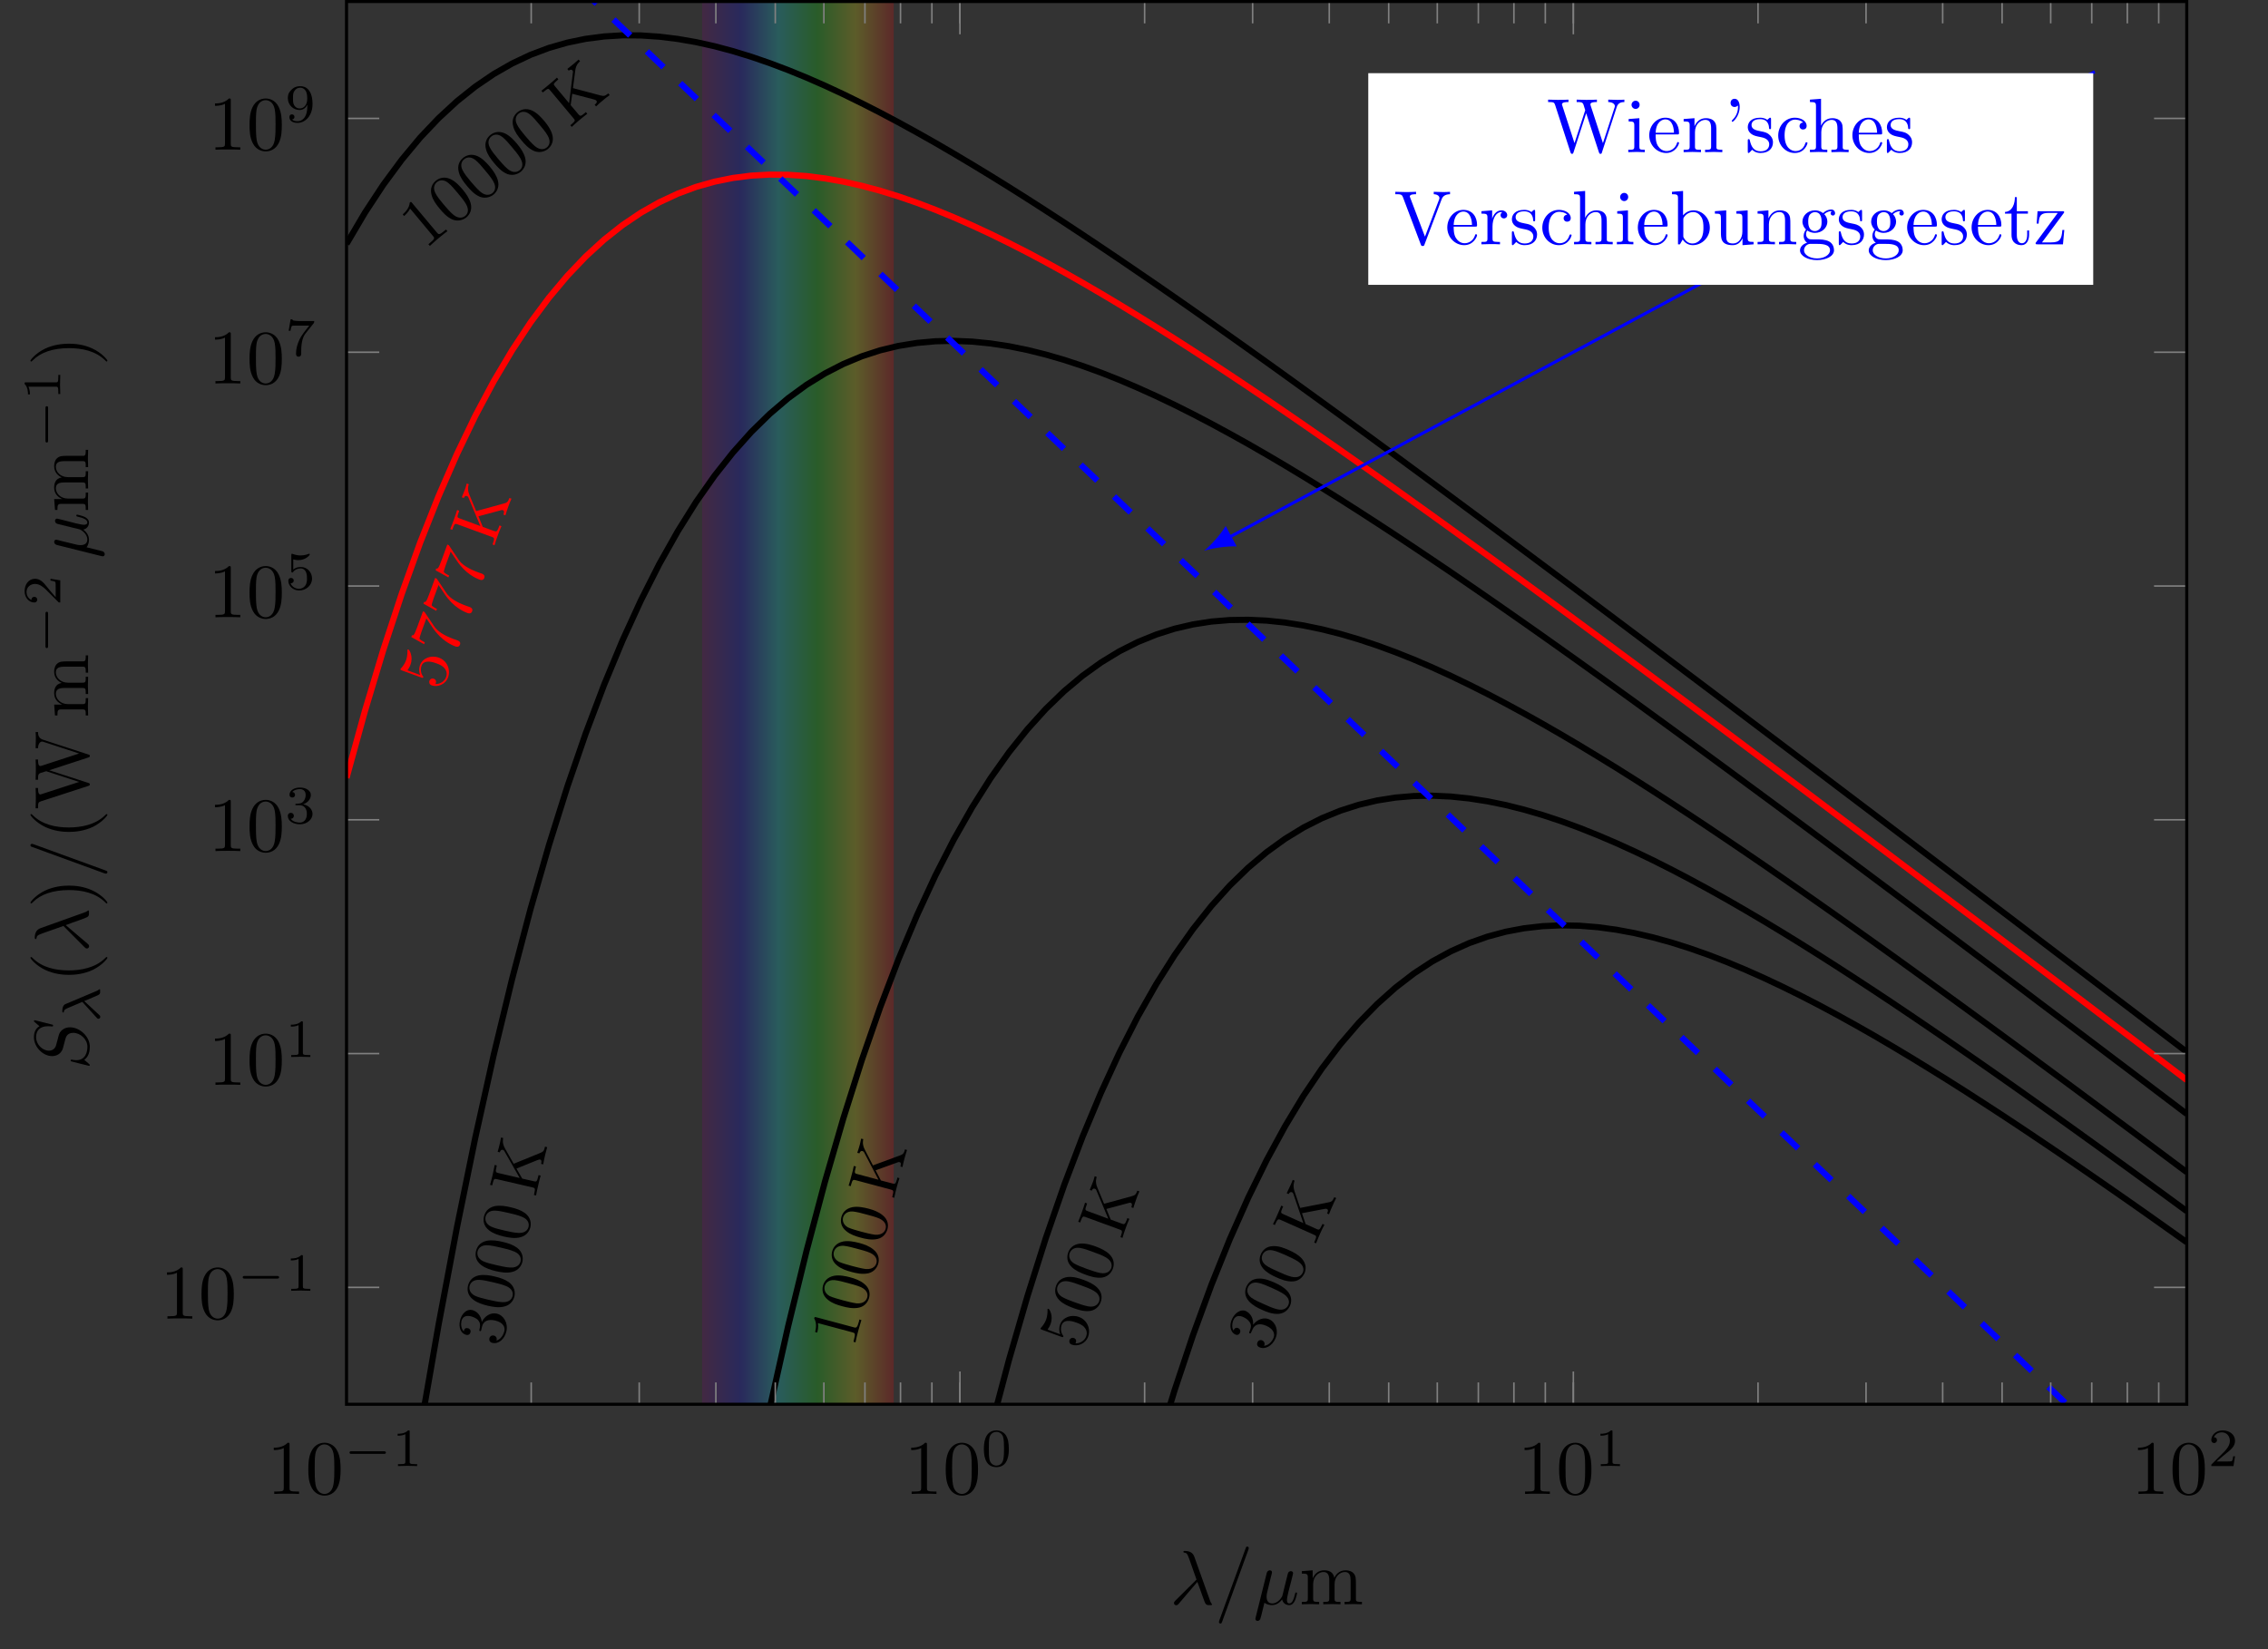 <?xml version="1.0" encoding="UTF-8"?>
<svg xmlns="http://www.w3.org/2000/svg" xmlns:xlink="http://www.w3.org/1999/xlink" width="294.114pt" height="213.891pt" viewBox="0 0 294.114 213.891" version="1.1">
<rect x="0" y="0" width="294.114" height="213.891" fill="#333333" stroke="none"/>
<defs>
<g>
<symbol overflow="visible" id="glyph0-0">
<path style="stroke:none;" d=""/>
</symbol>
<symbol overflow="visible" id="glyph0-1">
<path style="stroke:none;" d="M -1.781 -3.781 C -1.719 -4.656 -2.156 -5.297 -2.734 -5.562 C -3.359 -5.844 -4.156 -5.344 -4.531 -4.484 C -4.906 -3.656 -4.703 -2.797 -4.094 -2.516 C -3.812 -2.391 -3.578 -2.5 -3.484 -2.75 C -3.375 -2.984 -3.469 -3.234 -3.719 -3.344 C -4 -3.469 -4.188 -3.328 -4.328 -3.031 C -4.562 -3.406 -4.516 -3.984 -4.328 -4.406 C -4.031 -5.062 -3.438 -4.953 -3.062 -4.781 C -2.812 -4.672 -2.438 -4.453 -2.219 -4.109 C -1.969 -3.703 -2.078 -3.391 -2.156 -3.156 C -2.234 -2.938 -2.234 -2.922 -2.266 -2.859 C -2.297 -2.781 -2.312 -2.719 -2.234 -2.672 C -2.109 -2.625 -2.078 -2.688 -2.016 -2.828 L -1.844 -3.203 C -1.531 -3.922 -0.828 -3.984 -0.062 -3.641 C 1 -3.172 1.047 -2.469 0.859 -2.062 C 0.797 -1.906 0.406 -1.109 -0.375 -1.047 C -0.203 -1.312 -0.312 -1.609 -0.594 -1.75 C -0.859 -1.859 -1.109 -1.75 -1.219 -1.5 C -1.312 -1.297 -1.297 -1 -0.953 -0.859 C -0.234 -0.531 0.688 -1.031 1.109 -1.984 C 1.562 -3 1.156 -4.109 0.312 -4.484 C -0.391 -4.797 -1.25 -4.484 -1.781 -3.781 Z M -1.781 -3.781 "/>
</symbol>
<symbol overflow="visible" id="glyph0-2">
<path style="stroke:none;" d="M -0.891 -5.047 C -1.438 -5.281 -2.156 -5.594 -2.906 -5.562 C -3.844 -5.547 -4.297 -5 -4.516 -4.531 C -4.734 -4.031 -4.828 -3.328 -4.188 -2.609 C -3.734 -2.109 -3.094 -1.766 -2.484 -1.5 C -1.938 -1.25 -1.141 -0.922 -0.328 -0.984 C 0.531 -1.062 0.953 -1.656 1.125 -2.016 C 1.359 -2.547 1.391 -3.25 0.797 -3.938 C 0.344 -4.438 -0.234 -4.75 -0.891 -5.047 Z M 0.906 -2.125 C 0.797 -1.875 0.422 -1.328 -0.578 -1.594 C -1.094 -1.719 -1.797 -2.031 -2.266 -2.25 C -2.828 -2.5 -3.469 -2.781 -3.875 -3.078 C -4.531 -3.578 -4.438 -4.156 -4.312 -4.438 C -4.172 -4.75 -3.781 -5.188 -2.953 -5 C -2.469 -4.906 -1.828 -4.609 -1.312 -4.391 C -0.812 -4.156 -0.125 -3.859 0.328 -3.547 C 1.203 -2.953 1 -2.328 0.906 -2.125 Z M 0.906 -2.125 "/>
</symbol>
<symbol overflow="visible" id="glyph0-3">
<path style="stroke:none;" d="M -2.656 -7.062 C -2.906 -7.797 -2.703 -8.312 -2.641 -8.438 L -2.891 -8.547 C -2.969 -8.328 -3.141 -7.906 -3.188 -7.828 C -3.344 -7.484 -3.484 -7.188 -3.672 -6.812 L -3.422 -6.703 C -3.312 -6.922 -3.141 -7.016 -2.984 -6.938 C -2.938 -6.922 -2.859 -6.859 -2.828 -6.781 L -1.516 -2.938 L -4.109 -4.094 C -4.406 -4.234 -4.5 -4.266 -4.219 -4.906 L -4.125 -5.094 L -4.375 -5.203 C -4.516 -4.844 -4.719 -4.375 -4.891 -4 C -5.047 -3.625 -5.25 -3.172 -5.453 -2.797 L -5.203 -2.688 L -5.125 -2.875 C -4.844 -3.5 -4.734 -3.484 -4.438 -3.344 L -0.125 -1.422 C 0.172 -1.297 0.25 -1.234 -0.031 -0.609 L -0.109 -0.422 L 0.141 -0.312 C 0.281 -0.703 0.484 -1.156 0.641 -1.531 C 0.812 -1.906 1.016 -2.375 1.219 -2.719 L 0.969 -2.828 L 0.875 -2.641 C 0.594 -2 0.5 -2.047 0.203 -2.172 L -1.219 -2.812 L -1.688 -4.219 L 1.172 -4.766 C 1.297 -4.797 1.453 -4.812 1.547 -4.766 C 1.781 -4.656 1.641 -4.344 1.562 -4.188 L 1.812 -4.078 C 1.953 -4.469 2.125 -4.875 2.297 -5.234 C 2.391 -5.453 2.531 -5.781 2.75 -6.188 L 2.5 -6.297 C 2.266 -5.781 2.141 -5.688 1.656 -5.609 L -1.922 -4.906 Z M -2.656 -7.062 "/>
</symbol>
<symbol overflow="visible" id="glyph1-0">
<path style="stroke:none;" d=""/>
</symbol>
<symbol overflow="visible" id="glyph1-1">
<path style="stroke:none;" d="M -2.578 -1.938 C -2.438 -1.875 -2.328 -1.844 -2.297 -1.969 C -2.266 -2.031 -2.312 -2.078 -2.375 -2.141 C -2.625 -2.531 -2.672 -3.016 -2.516 -3.453 C -2.188 -4.359 -0.891 -3.875 -0.594 -3.766 C -0.328 -3.672 0.203 -3.484 0.484 -3.094 C 0.766 -2.75 0.797 -2.328 0.672 -2 C 0.5 -1.516 -0.016 -1.062 -0.719 -1.078 C -0.719 -1.094 -0.688 -1.141 -0.672 -1.203 C -0.594 -1.375 -0.625 -1.656 -0.922 -1.766 C -1.188 -1.859 -1.406 -1.734 -1.5 -1.5 C -1.562 -1.312 -1.531 -1.031 -1.188 -0.906 C -0.438 -0.641 0.578 -1.016 0.922 -1.953 C 1.281 -2.969 0.781 -4.125 -0.266 -4.5 C -1.281 -4.875 -2.375 -4.453 -2.719 -3.531 C -2.859 -3.125 -2.875 -2.672 -2.688 -2.25 L -4.344 -2.859 C -4.188 -3.094 -4.031 -3.344 -3.953 -3.594 C -3.562 -4.641 -4.094 -5.516 -4.203 -5.547 C -4.281 -5.578 -4.328 -5.562 -4.344 -5.516 C -4.359 -5.5 -4.359 -5.484 -4.344 -5.375 C -4.344 -4.922 -4.406 -4.5 -4.531 -4.156 C -4.672 -3.781 -4.891 -3.438 -5.172 -3.125 C -5.25 -3.047 -5.25 -3.031 -5.25 -3.031 C -5.281 -2.922 -5.203 -2.891 -5.062 -2.844 Z M -2.578 -1.938 "/>
</symbol>
<symbol overflow="visible" id="glyph1-2">
<path style="stroke:none;" d="M -1.25 -4.984 C -1.812 -5.188 -2.562 -5.422 -3.281 -5.359 C -4.219 -5.25 -4.641 -4.703 -4.812 -4.219 C -5 -3.703 -5.047 -2.984 -4.359 -2.312 C -3.875 -1.844 -3.203 -1.562 -2.578 -1.328 C -2.016 -1.125 -1.219 -0.844 -0.391 -0.953 C 0.453 -1.094 0.828 -1.719 0.969 -2.094 C 1.172 -2.641 1.172 -3.344 0.516 -3.984 C 0.047 -4.438 -0.578 -4.734 -1.25 -4.984 Z M 0.766 -2.188 C 0.656 -1.922 0.328 -1.359 -0.672 -1.547 C -1.188 -1.641 -1.922 -1.906 -2.406 -2.078 C -2.984 -2.297 -3.641 -2.531 -4.078 -2.797 C -4.766 -3.25 -4.734 -3.828 -4.625 -4.125 C -4.5 -4.453 -4.141 -4.922 -3.297 -4.797 C -2.812 -4.719 -2.141 -4.484 -1.609 -4.281 C -1.094 -4.094 -0.391 -3.844 0.078 -3.562 C 0.984 -3.031 0.828 -2.391 0.766 -2.188 Z M 0.766 -2.188 "/>
</symbol>
<symbol overflow="visible" id="glyph1-3">
<path style="stroke:none;" d="M -3.141 -6.859 C -3.453 -7.578 -3.266 -8.109 -3.219 -8.234 L -3.484 -8.328 C -3.531 -8.078 -3.688 -7.656 -3.719 -7.562 C -3.844 -7.219 -3.969 -6.922 -4.125 -6.547 L -3.859 -6.453 C -3.781 -6.688 -3.625 -6.766 -3.469 -6.703 C -3.406 -6.688 -3.328 -6.625 -3.297 -6.578 L -1.719 -2.812 L -4.391 -3.797 C -4.703 -3.906 -4.781 -3.953 -4.531 -4.594 L -4.469 -4.797 L -4.734 -4.891 C -4.844 -4.5 -5.016 -4.031 -5.156 -3.641 C -5.297 -3.25 -5.469 -2.781 -5.625 -2.422 L -5.359 -2.328 L -5.297 -2.516 C -5.062 -3.156 -4.984 -3.141 -4.672 -3.031 L -0.234 -1.406 C 0.062 -1.297 0.156 -1.25 -0.078 -0.609 L -0.141 -0.422 L 0.125 -0.328 C 0.219 -0.719 0.391 -1.188 0.531 -1.578 C 0.672 -1.969 0.844 -2.438 1.016 -2.797 L 0.75 -2.891 L 0.688 -2.688 C 0.438 -2.047 0.344 -2.062 0.047 -2.172 L -1.406 -2.703 L -1.969 -4.078 L 0.828 -4.828 C 0.953 -4.875 1.094 -4.906 1.203 -4.875 C 1.438 -4.781 1.328 -4.453 1.266 -4.297 L 1.531 -4.203 C 1.641 -4.594 1.781 -5 1.922 -5.391 C 2 -5.609 2.125 -5.953 2.312 -6.359 L 2.047 -6.453 C 1.859 -5.922 1.734 -5.844 1.266 -5.719 L -2.266 -4.75 Z M -3.141 -6.859 "/>
</symbol>
<symbol overflow="visible" id="glyph1-4">
<path style="stroke:none;" d="M -3.641 -6 C -3.703 -6.109 -3.719 -6.109 -3.906 -6.188 L -4.672 -4.094 C -5.062 -3.031 -5.156 -3.031 -5.344 -3.078 L -5.422 -2.844 L -3.766 -1.922 L -3.672 -2.156 C -3.859 -2.25 -4.297 -2.5 -4.359 -2.625 C -4.391 -2.719 -4.141 -3.391 -4.109 -3.516 L -3.469 -5.266 L -2.656 -4.062 C -1.547 -2.406 -0.203 -1.812 0.266 -1.641 C 0.375 -1.594 0.75 -1.469 0.891 -1.859 C 1.031 -2.25 0.656 -2.375 0.547 -2.422 L 0.141 -2.562 C -1.109 -3.016 -2.016 -3.562 -2.453 -4.234 Z M -3.641 -6 "/>
</symbol>
<symbol overflow="visible" id="glyph2-0">
<path style="stroke:none;" d=""/>
</symbol>
<symbol overflow="visible" id="glyph2-1">
<path style="stroke:none;" d="M -4.828 -4.109 C -5.047 -4.172 -5.062 -4.172 -5.125 -3.969 C -4.719 -3.281 -4.938 -2.484 -5 -2.203 L -4.734 -2.125 C -4.688 -2.297 -4.547 -2.828 -4.641 -3.359 L -0.156 -2.156 C 0.156 -2.062 0.25 -2.031 0.031 -1.203 L -0.031 -0.938 L 0.234 -0.859 C 0.281 -1.172 0.484 -1.969 0.578 -2.312 C 0.688 -2.672 0.891 -3.438 1 -3.75 L 0.734 -3.828 L 0.672 -3.547 C 0.453 -2.734 0.328 -2.719 0.016 -2.812 Z M -4.828 -4.109 "/>
</symbol>
<symbol overflow="visible" id="glyph2-2">
<path style="stroke:none;" d="M -1.688 -4.859 C -2.25 -5 -3.016 -5.172 -3.734 -5.047 C -4.656 -4.859 -5.031 -4.281 -5.172 -3.781 C -5.312 -3.25 -5.281 -2.531 -4.547 -1.938 C -4.031 -1.5 -3.328 -1.266 -2.688 -1.094 C -2.109 -0.938 -1.281 -0.734 -0.469 -0.922 C 0.359 -1.125 0.688 -1.781 0.797 -2.172 C 0.953 -2.734 0.875 -3.438 0.172 -4 C -0.359 -4.438 -0.984 -4.672 -1.688 -4.859 Z M 0.562 -2.25 C 0.5 -1.984 0.203 -1.391 -0.812 -1.469 C -1.328 -1.531 -2.094 -1.734 -2.578 -1.859 C -3.172 -2.031 -3.859 -2.203 -4.328 -2.422 C -5.031 -2.828 -5.031 -3.406 -4.953 -3.703 C -4.859 -4.031 -4.547 -4.531 -3.703 -4.484 C -3.219 -4.438 -2.531 -4.266 -1.984 -4.109 C -1.453 -3.969 -0.719 -3.781 -0.234 -3.562 C 0.719 -3.109 0.625 -2.453 0.562 -2.25 Z M 0.562 -2.25 "/>
</symbol>
<symbol overflow="visible" id="glyph2-3">
<path style="stroke:none;" d="M -3.719 -6.562 C -4.094 -7.25 -3.953 -7.797 -3.922 -7.938 L -4.203 -8 C -4.234 -7.75 -4.359 -7.312 -4.375 -7.219 C -4.469 -6.859 -4.578 -6.547 -4.703 -6.156 L -4.422 -6.094 C -4.344 -6.328 -4.203 -6.438 -4.031 -6.391 C -3.969 -6.375 -3.906 -6.328 -3.844 -6.266 L -1.953 -2.672 L -4.703 -3.406 C -5.016 -3.484 -5.109 -3.516 -4.922 -4.188 L -4.875 -4.391 L -5.156 -4.453 C -5.219 -4.062 -5.359 -3.578 -5.469 -3.172 C -5.562 -2.781 -5.703 -2.297 -5.828 -1.906 L -5.547 -1.844 L -5.5 -2.047 C -5.328 -2.703 -5.219 -2.688 -4.906 -2.609 L -0.344 -1.391 C -0.031 -1.297 0.047 -1.266 -0.125 -0.609 L -0.172 -0.406 L 0.094 -0.328 C 0.156 -0.734 0.297 -1.219 0.391 -1.609 C 0.5 -2.016 0.641 -2.5 0.766 -2.875 L 0.5 -2.953 L 0.453 -2.75 C 0.266 -2.078 0.172 -2.094 -0.141 -2.188 L -1.641 -2.578 L -2.328 -3.891 L 0.406 -4.875 C 0.531 -4.938 0.672 -4.984 0.781 -4.953 C 1.031 -4.891 0.938 -4.562 0.891 -4.391 L 1.156 -4.312 C 1.234 -4.719 1.344 -5.141 1.453 -5.547 C 1.516 -5.766 1.609 -6.109 1.75 -6.531 L 1.484 -6.609 C 1.344 -6.062 1.234 -5.969 0.766 -5.797 L -2.672 -4.531 Z M -3.719 -6.562 "/>
</symbol>
<symbol overflow="visible" id="glyph3-0">
<path style="stroke:none;" d=""/>
</symbol>
<symbol overflow="visible" id="glyph3-1">
<path style="stroke:none;" d="M -2.469 -3.375 C -2.578 -4.25 -3.125 -4.781 -3.734 -4.922 C -4.406 -5.078 -5.094 -4.469 -5.297 -3.547 C -5.516 -2.656 -5.156 -1.844 -4.5 -1.703 C -4.219 -1.625 -4 -1.781 -3.938 -2.031 C -3.875 -2.297 -4.031 -2.516 -4.281 -2.562 C -4.594 -2.641 -4.75 -2.469 -4.812 -2.156 C -5.141 -2.469 -5.203 -3.047 -5.109 -3.484 C -4.938 -4.203 -4.328 -4.203 -3.906 -4.109 C -3.656 -4.047 -3.234 -3.906 -2.953 -3.609 C -2.641 -3.25 -2.688 -2.938 -2.719 -2.688 C -2.75 -2.469 -2.766 -2.453 -2.781 -2.375 C -2.797 -2.297 -2.797 -2.203 -2.703 -2.188 C -2.578 -2.156 -2.562 -2.234 -2.531 -2.391 L -2.438 -2.781 C -2.25 -3.547 -1.578 -3.75 -0.75 -3.562 C 0.375 -3.297 0.562 -2.641 0.453 -2.188 C 0.422 -2.031 0.172 -1.172 -0.578 -0.953 C -0.453 -1.234 -0.594 -1.531 -0.906 -1.609 C -1.188 -1.672 -1.438 -1.5 -1.484 -1.25 C -1.547 -1.031 -1.453 -0.734 -1.094 -0.656 C -0.312 -0.469 0.484 -1.141 0.719 -2.156 C 0.969 -3.234 0.359 -4.25 -0.531 -4.453 C -1.297 -4.625 -2.078 -4.172 -2.469 -3.375 Z M -2.469 -3.375 "/>
</symbol>
<symbol overflow="visible" id="glyph3-2">
<path style="stroke:none;" d="M -1.844 -4.781 C -2.422 -4.922 -3.188 -5.062 -3.922 -4.922 C -4.844 -4.703 -5.172 -4.094 -5.297 -3.594 C -5.422 -3.062 -5.375 -2.344 -4.609 -1.766 C -4.078 -1.359 -3.375 -1.141 -2.719 -0.984 C -2.141 -0.859 -1.312 -0.672 -0.516 -0.906 C 0.312 -1.141 0.625 -1.797 0.719 -2.188 C 0.844 -2.75 0.75 -3.469 0.016 -4.031 C -0.516 -4.406 -1.141 -4.625 -1.844 -4.781 Z M 0.484 -2.25 C 0.422 -1.984 0.156 -1.391 -0.859 -1.453 C -1.391 -1.469 -2.156 -1.656 -2.656 -1.766 C -3.25 -1.906 -3.938 -2.062 -4.391 -2.281 C -5.141 -2.656 -5.156 -3.234 -5.094 -3.531 C -5.016 -3.875 -4.703 -4.375 -3.844 -4.344 C -3.359 -4.328 -2.672 -4.172 -2.125 -4.047 C -1.578 -3.922 -0.844 -3.75 -0.344 -3.531 C 0.609 -3.141 0.531 -2.469 0.484 -2.25 Z M 0.484 -2.25 "/>
</symbol>
<symbol overflow="visible" id="glyph3-3">
<path style="stroke:none;" d="M -3.953 -6.422 C -4.344 -7.094 -4.219 -7.641 -4.188 -7.781 L -4.469 -7.844 C -4.5 -7.609 -4.609 -7.156 -4.625 -7.062 C -4.703 -6.703 -4.797 -6.391 -4.906 -5.984 L -4.625 -5.922 C -4.562 -6.172 -4.422 -6.281 -4.25 -6.25 C -4.188 -6.234 -4.125 -6.188 -4.062 -6.125 L -2.047 -2.594 L -4.812 -3.234 C -5.141 -3.312 -5.219 -3.344 -5.062 -4 L -5.016 -4.219 L -5.297 -4.281 C -5.359 -3.891 -5.469 -3.406 -5.562 -2.984 C -5.656 -2.594 -5.766 -2.109 -5.891 -1.703 L -5.609 -1.641 L -5.562 -1.844 C -5.406 -2.516 -5.328 -2.516 -5 -2.438 L -0.406 -1.375 C -0.078 -1.297 0 -1.266 -0.156 -0.594 L -0.203 -0.391 L 0.078 -0.328 C 0.141 -0.734 0.25 -1.219 0.344 -1.609 C 0.438 -2.031 0.547 -2.516 0.672 -2.906 L 0.391 -2.969 L 0.344 -2.75 C 0.188 -2.094 0.109 -2.094 -0.219 -2.172 L -1.719 -2.516 L -2.469 -3.812 L 0.234 -4.906 C 0.359 -4.953 0.5 -5 0.609 -4.984 C 0.844 -4.922 0.766 -4.578 0.719 -4.422 L 1 -4.359 C 1.062 -4.75 1.156 -5.172 1.25 -5.578 C 1.312 -5.797 1.391 -6.156 1.516 -6.594 L 1.234 -6.656 C 1.109 -6.109 1.031 -6 0.547 -5.812 L -2.828 -4.438 Z M -3.953 -6.422 "/>
</symbol>
<symbol overflow="visible" id="glyph4-0">
<path style="stroke:none;" d=""/>
</symbol>
<symbol overflow="visible" id="glyph4-1">
<path style="stroke:none;" d="M -1.609 -6.141 C -1.75 -6.312 -1.766 -6.328 -1.922 -6.188 C -1.984 -5.391 -2.625 -4.859 -2.828 -4.672 L -2.656 -4.453 C -2.531 -4.562 -2.109 -4.922 -1.875 -5.422 L 1.094 -1.859 C 1.312 -1.609 1.359 -1.516 0.703 -0.969 L 0.5 -0.797 L 0.688 -0.578 C 0.906 -0.797 1.531 -1.328 1.797 -1.562 C 2.094 -1.797 2.703 -2.312 2.969 -2.484 L 2.781 -2.703 L 2.562 -2.531 C 1.922 -1.984 1.828 -2.047 1.609 -2.297 Z M -1.609 -6.141 "/>
</symbol>
<symbol overflow="visible" id="glyph4-2">
<path style="stroke:none;" d="M 1.406 -4.938 C 1.016 -5.391 0.5 -5.969 -0.156 -6.281 C -1.016 -6.672 -1.672 -6.391 -2.078 -6.062 C -2.484 -5.719 -2.875 -5.109 -2.609 -4.188 C -2.438 -3.547 -2 -2.953 -1.562 -2.438 C -1.188 -1.984 -0.625 -1.328 0.141 -1.016 C 0.938 -0.734 1.578 -1.062 1.891 -1.312 C 2.328 -1.688 2.688 -2.312 2.438 -3.188 C 2.25 -3.828 1.859 -4.391 1.406 -4.938 Z M 1.75 -1.516 C 1.547 -1.344 0.969 -1.016 0.188 -1.672 C -0.219 -2.016 -0.734 -2.609 -1.062 -3 C -1.453 -3.469 -1.906 -4.016 -2.125 -4.469 C -2.5 -5.188 -2.188 -5.688 -1.938 -5.875 C -1.688 -6.109 -1.125 -6.328 -0.469 -5.797 C -0.078 -5.484 0.375 -4.953 0.734 -4.516 C 1.094 -4.094 1.578 -3.516 1.844 -3.047 C 2.375 -2.125 1.922 -1.656 1.75 -1.516 Z M 1.75 -1.516 "/>
</symbol>
<symbol overflow="visible" id="glyph4-3">
<path style="stroke:none;" d="M 0.719 -7.516 C 0.797 -8.281 1.234 -8.641 1.344 -8.734 L 1.156 -8.953 C 0.969 -8.781 0.625 -8.484 0.547 -8.422 C 0.266 -8.188 0.016 -7.984 -0.312 -7.734 L -0.125 -7.516 C 0.062 -7.672 0.25 -7.672 0.359 -7.547 C 0.391 -7.5 0.438 -7.422 0.422 -7.344 L -0.078 -3.297 L -1.906 -5.484 C -2.125 -5.734 -2.156 -5.797 -1.625 -6.25 L -1.469 -6.391 L -1.656 -6.609 C -1.953 -6.328 -2.328 -6 -2.656 -5.734 C -2.969 -5.469 -3.344 -5.156 -3.672 -4.906 L -3.484 -4.688 L -3.328 -4.812 C -2.797 -5.266 -2.75 -5.203 -2.531 -4.953 L 0.5 -1.328 C 0.719 -1.078 0.766 -1.016 0.234 -0.562 L 0.078 -0.438 L 0.266 -0.219 C 0.562 -0.516 0.938 -0.828 1.25 -1.094 C 1.578 -1.359 1.953 -1.688 2.281 -1.922 L 2.094 -2.141 L 1.938 -2 C 1.406 -1.547 1.344 -1.609 1.125 -1.859 L 0.125 -3.047 L 0.328 -4.516 L 3.141 -3.781 C 3.281 -3.75 3.406 -3.688 3.469 -3.609 C 3.625 -3.422 3.375 -3.203 3.234 -3.094 L 3.422 -2.875 C 3.719 -3.172 4.047 -3.453 4.359 -3.703 C 4.547 -3.859 4.812 -4.094 5.188 -4.344 L 5 -4.562 C 4.562 -4.203 4.422 -4.188 3.953 -4.312 L 0.422 -5.25 Z M 0.719 -7.516 "/>
</symbol>
<symbol overflow="visible" id="glyph5-0">
<path style="stroke:none;" d=""/>
</symbol>
<symbol overflow="visible" id="glyph5-1">
<path style="stroke:none;" d="M 9.062 -5.828 C 9.234 -6.406 9.672 -6.5 10.062 -6.5 L 10.062 -6.812 C 9.766 -6.781 9.453 -6.781 9.156 -6.781 C 8.859 -6.781 8.219 -6.797 7.969 -6.812 L 7.969 -6.5 C 8.641 -6.484 8.828 -6.156 8.828 -5.969 C 8.828 -5.906 8.797 -5.828 8.781 -5.766 L 7.281 -1.172 L 5.688 -6.047 C 5.688 -6.094 5.656 -6.156 5.656 -6.203 C 5.656 -6.5 6.234 -6.5 6.5 -6.5 L 6.5 -6.812 C 6.141 -6.781 5.469 -6.781 5.078 -6.781 C 4.703 -6.781 4.281 -6.797 3.875 -6.812 L 3.875 -6.5 C 4.438 -6.5 4.641 -6.5 4.766 -6.141 L 4.984 -5.438 L 3.594 -1.172 L 2 -6.078 C 1.984 -6.094 1.969 -6.172 1.969 -6.203 C 1.969 -6.5 2.547 -6.5 2.812 -6.5 L 2.812 -6.812 C 2.453 -6.781 1.781 -6.781 1.391 -6.781 C 1.016 -6.781 0.594 -6.797 0.172 -6.812 L 0.172 -6.5 C 0.922 -6.5 0.969 -6.453 1.094 -6.078 L 3.078 0.031 C 3.109 0.125 3.141 0.219 3.266 0.219 C 3.406 0.219 3.422 0.156 3.469 0.016 L 5.109 -5.047 L 6.766 0.031 C 6.797 0.125 6.828 0.219 6.953 0.219 C 7.094 0.219 7.125 0.156 7.156 0.016 Z M 9.062 -5.828 "/>
</symbol>
<symbol overflow="visible" id="glyph5-2">
<path style="stroke:none;" d="M 1.766 -4.406 L 0.375 -4.297 L 0.375 -3.984 C 1.016 -3.984 1.109 -3.922 1.109 -3.438 L 1.109 -0.75 C 1.109 -0.312 1 -0.312 0.328 -0.312 L 0.328 0 C 0.641 -0.016 1.188 -0.031 1.422 -0.031 C 1.781 -0.031 2.125 -0.016 2.469 0 L 2.469 -0.312 C 1.797 -0.312 1.766 -0.359 1.766 -0.75 Z M 1.797 -6.141 C 1.797 -6.453 1.562 -6.672 1.281 -6.672 C 0.969 -6.672 0.75 -6.406 0.75 -6.141 C 0.75 -5.875 0.969 -5.609 1.281 -5.609 C 1.562 -5.609 1.797 -5.828 1.797 -6.141 Z M 1.797 -6.141 "/>
</symbol>
<symbol overflow="visible" id="glyph5-3">
<path style="stroke:none;" d="M 1.109 -2.516 C 1.172 -4 2.016 -4.25 2.359 -4.25 C 3.375 -4.25 3.484 -2.906 3.484 -2.516 Z M 1.109 -2.297 L 3.891 -2.297 C 4.109 -2.297 4.141 -2.297 4.141 -2.516 C 4.141 -3.5 3.594 -4.469 2.359 -4.469 C 1.203 -4.469 0.281 -3.438 0.281 -2.188 C 0.281 -0.859 1.328 0.109 2.469 0.109 C 3.688 0.109 4.141 -1 4.141 -1.188 C 4.141 -1.281 4.062 -1.312 4 -1.312 C 3.922 -1.312 3.891 -1.25 3.875 -1.172 C 3.531 -0.141 2.625 -0.141 2.531 -0.141 C 2.031 -0.141 1.641 -0.438 1.406 -0.812 C 1.109 -1.281 1.109 -1.938 1.109 -2.297 Z M 1.109 -2.297 "/>
</symbol>
<symbol overflow="visible" id="glyph5-4">
<path style="stroke:none;" d="M 1.094 -3.422 L 1.094 -0.75 C 1.094 -0.312 0.984 -0.312 0.312 -0.312 L 0.312 0 C 0.672 -0.016 1.172 -0.031 1.453 -0.031 C 1.703 -0.031 2.219 -0.016 2.562 0 L 2.562 -0.312 C 1.891 -0.312 1.781 -0.312 1.781 -0.75 L 1.781 -2.594 C 1.781 -3.625 2.5 -4.188 3.125 -4.188 C 3.766 -4.188 3.875 -3.656 3.875 -3.078 L 3.875 -0.75 C 3.875 -0.312 3.766 -0.312 3.094 -0.312 L 3.094 0 C 3.438 -0.016 3.953 -0.031 4.219 -0.031 C 4.469 -0.031 5 -0.016 5.328 0 L 5.328 -0.312 C 4.812 -0.312 4.562 -0.312 4.562 -0.609 L 4.562 -2.516 C 4.562 -3.375 4.562 -3.672 4.25 -4.031 C 4.109 -4.203 3.781 -4.406 3.203 -4.406 C 2.469 -4.406 2 -3.984 1.719 -3.359 L 1.719 -4.406 L 0.312 -4.297 L 0.312 -3.984 C 1.016 -3.984 1.094 -3.922 1.094 -3.422 Z M 1.094 -3.422 "/>
</symbol>
<symbol overflow="visible" id="glyph5-5">
<path style="stroke:none;" d="M 2.047 -5.875 C 2.047 -6.469 1.812 -6.922 1.391 -6.922 C 1.031 -6.922 0.859 -6.656 0.859 -6.391 C 0.859 -6.125 1.031 -5.859 1.391 -5.859 C 1.578 -5.859 1.719 -5.969 1.781 -6.016 C 1.797 -6.047 1.797 -6.047 1.812 -6.047 C 1.828 -6.047 1.828 -5.906 1.828 -5.875 C 1.828 -5.547 1.766 -4.828 1.141 -4.219 C 1.016 -4.094 1.016 -4.078 1.016 -4.047 C 1.016 -3.984 1.062 -3.938 1.109 -3.938 C 1.219 -3.938 2.047 -4.688 2.047 -5.875 Z M 2.047 -5.875 "/>
</symbol>
<symbol overflow="visible" id="glyph5-6">
<path style="stroke:none;" d="M 2.078 -1.938 C 2.297 -1.891 3.109 -1.734 3.109 -1.016 C 3.109 -0.516 2.766 -0.109 1.984 -0.109 C 1.141 -0.109 0.781 -0.672 0.594 -1.531 C 0.562 -1.656 0.562 -1.688 0.453 -1.688 C 0.328 -1.688 0.328 -1.625 0.328 -1.453 L 0.328 -0.125 C 0.328 0.047 0.328 0.109 0.438 0.109 C 0.484 0.109 0.5 0.094 0.688 -0.094 C 0.703 -0.109 0.703 -0.125 0.891 -0.312 C 1.328 0.094 1.781 0.109 1.984 0.109 C 3.125 0.109 3.594 -0.562 3.594 -1.281 C 3.594 -1.797 3.297 -2.109 3.172 -2.219 C 2.844 -2.547 2.453 -2.625 2.031 -2.703 C 1.469 -2.812 0.812 -2.938 0.812 -3.516 C 0.812 -3.875 1.062 -4.281 1.922 -4.281 C 3.016 -4.281 3.078 -3.375 3.094 -3.078 C 3.094 -2.984 3.188 -2.984 3.203 -2.984 C 3.344 -2.984 3.344 -3.031 3.344 -3.219 L 3.344 -4.234 C 3.344 -4.391 3.344 -4.469 3.234 -4.469 C 3.188 -4.469 3.156 -4.469 3.031 -4.344 C 3 -4.312 2.906 -4.219 2.859 -4.188 C 2.484 -4.469 2.078 -4.469 1.922 -4.469 C 0.703 -4.469 0.328 -3.797 0.328 -3.234 C 0.328 -2.891 0.484 -2.609 0.75 -2.391 C 1.078 -2.141 1.359 -2.078 2.078 -1.938 Z M 2.078 -1.938 "/>
</symbol>
<symbol overflow="visible" id="glyph5-7">
<path style="stroke:none;" d="M 1.172 -2.172 C 1.172 -3.797 1.984 -4.219 2.516 -4.219 C 2.609 -4.219 3.234 -4.203 3.578 -3.844 C 3.172 -3.812 3.109 -3.516 3.109 -3.391 C 3.109 -3.125 3.297 -2.938 3.562 -2.938 C 3.828 -2.938 4.031 -3.094 4.031 -3.406 C 4.031 -4.078 3.266 -4.469 2.5 -4.469 C 1.25 -4.469 0.344 -3.391 0.344 -2.156 C 0.344 -0.875 1.328 0.109 2.484 0.109 C 3.812 0.109 4.141 -1.094 4.141 -1.188 C 4.141 -1.281 4.031 -1.281 4 -1.281 C 3.922 -1.281 3.891 -1.25 3.875 -1.188 C 3.594 -0.266 2.938 -0.141 2.578 -0.141 C 2.047 -0.141 1.172 -0.562 1.172 -2.172 Z M 1.172 -2.172 "/>
</symbol>
<symbol overflow="visible" id="glyph5-8">
<path style="stroke:none;" d="M 1.094 -0.75 C 1.094 -0.312 0.984 -0.312 0.312 -0.312 L 0.312 0 C 0.672 -0.016 1.172 -0.031 1.453 -0.031 C 1.703 -0.031 2.219 -0.016 2.562 0 L 2.562 -0.312 C 1.891 -0.312 1.781 -0.312 1.781 -0.75 L 1.781 -2.594 C 1.781 -3.625 2.5 -4.188 3.125 -4.188 C 3.766 -4.188 3.875 -3.656 3.875 -3.078 L 3.875 -0.75 C 3.875 -0.312 3.766 -0.312 3.094 -0.312 L 3.094 0 C 3.438 -0.016 3.953 -0.031 4.219 -0.031 C 4.469 -0.031 5 -0.016 5.328 0 L 5.328 -0.312 C 4.812 -0.312 4.562 -0.312 4.562 -0.609 L 4.562 -2.516 C 4.562 -3.375 4.562 -3.672 4.25 -4.031 C 4.109 -4.203 3.781 -4.406 3.203 -4.406 C 2.359 -4.406 1.922 -3.812 1.75 -3.422 L 1.75 -6.922 L 0.312 -6.812 L 0.312 -6.5 C 1.016 -6.5 1.094 -6.438 1.094 -5.938 Z M 1.094 -0.75 "/>
</symbol>
<symbol overflow="visible" id="glyph5-9">
<path style="stroke:none;" d="M 6.188 -5.828 C 6.328 -6.203 6.594 -6.484 7.281 -6.5 L 7.281 -6.812 C 6.969 -6.781 6.562 -6.781 6.312 -6.781 C 6.016 -6.781 5.438 -6.797 5.172 -6.812 L 5.172 -6.5 C 5.688 -6.484 5.906 -6.234 5.906 -6 C 5.906 -5.922 5.875 -5.859 5.859 -5.797 L 4.031 -1 L 2.125 -6.031 C 2.062 -6.172 2.062 -6.188 2.062 -6.203 C 2.062 -6.5 2.625 -6.5 2.875 -6.5 L 2.875 -6.812 C 2.516 -6.781 1.828 -6.781 1.453 -6.781 C 0.984 -6.781 0.547 -6.797 0.188 -6.812 L 0.188 -6.5 C 0.844 -6.5 1.031 -6.5 1.172 -6.125 L 3.484 0 C 3.547 0.188 3.594 0.219 3.734 0.219 C 3.891 0.219 3.922 0.172 3.969 0.031 Z M 6.188 -5.828 "/>
</symbol>
<symbol overflow="visible" id="glyph5-10">
<path style="stroke:none;" d="M 1.672 -3.312 L 1.672 -4.406 L 0.281 -4.297 L 0.281 -3.984 C 0.984 -3.984 1.062 -3.922 1.062 -3.422 L 1.062 -0.75 C 1.062 -0.312 0.953 -0.312 0.281 -0.312 L 0.281 0 C 0.672 -0.016 1.141 -0.031 1.422 -0.031 C 1.812 -0.031 2.281 -0.031 2.688 0 L 2.688 -0.312 L 2.469 -0.312 C 1.734 -0.312 1.719 -0.422 1.719 -0.781 L 1.719 -2.312 C 1.719 -3.297 2.141 -4.188 2.891 -4.188 C 2.953 -4.188 2.984 -4.188 3 -4.172 C 2.969 -4.172 2.766 -4.047 2.766 -3.781 C 2.766 -3.516 2.984 -3.359 3.203 -3.359 C 3.375 -3.359 3.625 -3.484 3.625 -3.797 C 3.625 -4.109 3.312 -4.406 2.891 -4.406 C 2.156 -4.406 1.797 -3.734 1.672 -3.312 Z M 1.672 -3.312 "/>
</symbol>
<symbol overflow="visible" id="glyph5-11">
<path style="stroke:none;" d="M 1.719 -3.766 L 1.719 -6.922 L 0.281 -6.812 L 0.281 -6.5 C 0.984 -6.5 1.062 -6.438 1.062 -5.938 L 1.062 0 L 1.312 0 C 1.312 -0.016 1.391 -0.156 1.672 -0.625 C 1.812 -0.391 2.234 0.109 2.969 0.109 C 4.156 0.109 5.188 -0.875 5.188 -2.156 C 5.188 -3.422 4.219 -4.406 3.078 -4.406 C 2.297 -4.406 1.875 -3.938 1.719 -3.766 Z M 1.75 -1.141 L 1.75 -3.188 C 1.75 -3.375 1.75 -3.391 1.859 -3.547 C 2.25 -4.109 2.797 -4.188 3.031 -4.188 C 3.484 -4.188 3.844 -3.922 4.078 -3.547 C 4.344 -3.141 4.359 -2.578 4.359 -2.156 C 4.359 -1.797 4.344 -1.203 4.062 -0.75 C 3.844 -0.438 3.469 -0.109 2.938 -0.109 C 2.484 -0.109 2.125 -0.344 1.891 -0.719 C 1.75 -0.922 1.75 -0.953 1.75 -1.141 Z M 1.75 -1.141 "/>
</symbol>
<symbol overflow="visible" id="glyph5-12">
<path style="stroke:none;" d="M 3.891 -0.781 L 3.891 0.109 L 5.328 0 L 5.328 -0.312 C 4.641 -0.312 4.562 -0.375 4.562 -0.875 L 4.562 -4.406 L 3.094 -4.297 L 3.094 -3.984 C 3.781 -3.984 3.875 -3.922 3.875 -3.422 L 3.875 -1.656 C 3.875 -0.781 3.391 -0.109 2.656 -0.109 C 1.828 -0.109 1.781 -0.578 1.781 -1.094 L 1.781 -4.406 L 0.312 -4.297 L 0.312 -3.984 C 1.094 -3.984 1.094 -3.953 1.094 -3.078 L 1.094 -1.578 C 1.094 -0.797 1.094 0.109 2.609 0.109 C 3.172 0.109 3.609 -0.172 3.891 -0.781 Z M 3.891 -0.781 "/>
</symbol>
<symbol overflow="visible" id="glyph5-13">
<path style="stroke:none;" d="M 2.219 -1.719 C 1.344 -1.719 1.344 -2.719 1.344 -2.938 C 1.344 -3.203 1.359 -3.531 1.5 -3.781 C 1.578 -3.891 1.812 -4.172 2.219 -4.172 C 3.078 -4.172 3.078 -3.188 3.078 -2.953 C 3.078 -2.688 3.078 -2.359 2.922 -2.109 C 2.844 -2 2.609 -1.719 2.219 -1.719 Z M 1.062 -1.328 C 1.062 -1.359 1.062 -1.594 1.219 -1.797 C 1.609 -1.516 2.031 -1.484 2.219 -1.484 C 3.141 -1.484 3.828 -2.172 3.828 -2.938 C 3.828 -3.312 3.672 -3.672 3.422 -3.906 C 3.781 -4.25 4.141 -4.297 4.312 -4.297 C 4.344 -4.297 4.391 -4.297 4.422 -4.281 C 4.312 -4.25 4.25 -4.141 4.25 -4.016 C 4.25 -3.844 4.391 -3.734 4.547 -3.734 C 4.641 -3.734 4.828 -3.797 4.828 -4.031 C 4.828 -4.203 4.719 -4.516 4.328 -4.516 C 4.125 -4.516 3.688 -4.453 3.266 -4.047 C 2.844 -4.375 2.438 -4.406 2.219 -4.406 C 1.281 -4.406 0.594 -3.719 0.594 -2.953 C 0.594 -2.516 0.812 -2.141 1.062 -1.922 C 0.938 -1.781 0.75 -1.453 0.75 -1.094 C 0.75 -0.781 0.891 -0.406 1.203 -0.203 C 0.594 -0.047 0.281 0.391 0.281 0.781 C 0.281 1.5 1.266 2.047 2.484 2.047 C 3.656 2.047 4.688 1.547 4.688 0.766 C 4.688 0.422 4.562 -0.094 4.047 -0.375 C 3.516 -0.641 2.938 -0.641 2.328 -0.641 C 2.078 -0.641 1.656 -0.641 1.578 -0.656 C 1.266 -0.703 1.062 -1 1.062 -1.328 Z M 2.5 1.828 C 1.484 1.828 0.797 1.312 0.797 0.781 C 0.797 0.328 1.172 -0.047 1.609 -0.062 L 2.203 -0.062 C 3.062 -0.062 4.172 -0.062 4.172 0.781 C 4.172 1.328 3.469 1.828 2.5 1.828 Z M 2.5 1.828 "/>
</symbol>
<symbol overflow="visible" id="glyph5-14">
<path style="stroke:none;" d="M 1.719 -3.984 L 3.156 -3.984 L 3.156 -4.297 L 1.719 -4.297 L 1.719 -6.125 L 1.469 -6.125 C 1.469 -5.312 1.172 -4.25 0.188 -4.203 L 0.188 -3.984 L 1.031 -3.984 L 1.031 -1.234 C 1.031 -0.016 1.969 0.109 2.328 0.109 C 3.031 0.109 3.312 -0.594 3.312 -1.234 L 3.312 -1.797 L 3.062 -1.797 L 3.062 -1.25 C 3.062 -0.516 2.766 -0.141 2.391 -0.141 C 1.719 -0.141 1.719 -1.047 1.719 -1.219 Z M 1.719 -3.984 "/>
</symbol>
<symbol overflow="visible" id="glyph5-15">
<path style="stroke:none;" d="M 3.891 -4 C 3.984 -4.109 3.984 -4.125 3.984 -4.172 C 3.984 -4.297 3.891 -4.297 3.719 -4.297 L 0.531 -4.297 L 0.422 -2.688 L 0.672 -2.688 C 0.734 -3.703 0.922 -4.078 2.016 -4.078 L 3.156 -4.078 L 0.375 -0.312 C 0.281 -0.203 0.281 -0.188 0.281 -0.141 C 0.281 0 0.344 0 0.531 0 L 3.828 0 L 4 -1.859 L 3.75 -1.859 C 3.656 -0.688 3.453 -0.25 2.297 -0.25 L 1.109 -0.25 Z M 3.891 -4 "/>
</symbol>
<symbol overflow="visible" id="glyph5-16">
<path style="stroke:none;" d="M 2.938 -6.375 C 2.938 -6.625 2.938 -6.641 2.703 -6.641 C 2.078 -6 1.203 -6 0.891 -6 L 0.891 -5.688 C 1.094 -5.688 1.672 -5.688 2.188 -5.953 L 2.188 -0.781 C 2.188 -0.422 2.156 -0.312 1.266 -0.312 L 0.953 -0.312 L 0.953 0 C 1.297 -0.031 2.156 -0.031 2.562 -0.031 C 2.953 -0.031 3.828 -0.031 4.172 0 L 4.172 -0.312 L 3.859 -0.312 C 2.953 -0.312 2.938 -0.422 2.938 -0.781 Z M 2.938 -6.375 "/>
</symbol>
<symbol overflow="visible" id="glyph5-17">
<path style="stroke:none;" d="M 4.578 -3.188 C 4.578 -3.984 4.531 -4.781 4.188 -5.516 C 3.734 -6.484 2.906 -6.641 2.5 -6.641 C 1.891 -6.641 1.172 -6.375 0.75 -5.453 C 0.438 -4.766 0.391 -3.984 0.391 -3.188 C 0.391 -2.438 0.422 -1.547 0.844 -0.781 C 1.266 0.016 2 0.219 2.484 0.219 C 3.016 0.219 3.781 0.016 4.219 -0.938 C 4.531 -1.625 4.578 -2.406 4.578 -3.188 Z M 2.484 0 C 2.094 0 1.5 -0.25 1.328 -1.203 C 1.219 -1.797 1.219 -2.719 1.219 -3.312 C 1.219 -3.953 1.219 -4.609 1.297 -5.141 C 1.484 -6.328 2.234 -6.422 2.484 -6.422 C 2.812 -6.422 3.469 -6.234 3.656 -5.25 C 3.766 -4.688 3.766 -3.938 3.766 -3.312 C 3.766 -2.562 3.766 -1.891 3.656 -1.25 C 3.5 -0.297 2.938 0 2.484 0 Z M 2.484 0 "/>
</symbol>
<symbol overflow="visible" id="glyph5-18">
<path style="stroke:none;" d="M 1.094 -3.422 L 1.094 -0.75 C 1.094 -0.312 0.984 -0.312 0.312 -0.312 L 0.312 0 C 0.672 -0.016 1.172 -0.031 1.453 -0.031 C 1.703 -0.031 2.219 -0.016 2.562 0 L 2.562 -0.312 C 1.891 -0.312 1.781 -0.312 1.781 -0.75 L 1.781 -2.594 C 1.781 -3.625 2.5 -4.188 3.125 -4.188 C 3.766 -4.188 3.875 -3.656 3.875 -3.078 L 3.875 -0.75 C 3.875 -0.312 3.766 -0.312 3.094 -0.312 L 3.094 0 C 3.438 -0.016 3.953 -0.031 4.219 -0.031 C 4.469 -0.031 5 -0.016 5.328 0 L 5.328 -0.312 C 4.672 -0.312 4.562 -0.312 4.562 -0.75 L 4.562 -2.594 C 4.562 -3.625 5.266 -4.188 5.906 -4.188 C 6.531 -4.188 6.641 -3.656 6.641 -3.078 L 6.641 -0.75 C 6.641 -0.312 6.531 -0.312 5.859 -0.312 L 5.859 0 C 6.203 -0.016 6.719 -0.031 6.984 -0.031 C 7.25 -0.031 7.766 -0.016 8.109 0 L 8.109 -0.312 C 7.594 -0.312 7.344 -0.312 7.328 -0.609 L 7.328 -2.516 C 7.328 -3.375 7.328 -3.672 7.016 -4.031 C 6.875 -4.203 6.547 -4.406 5.969 -4.406 C 5.141 -4.406 4.688 -3.812 4.531 -3.422 C 4.391 -4.297 3.656 -4.406 3.203 -4.406 C 2.469 -4.406 2 -3.984 1.719 -3.359 L 1.719 -4.406 L 0.312 -4.297 L 0.312 -3.984 C 1.016 -3.984 1.094 -3.922 1.094 -3.422 Z M 1.094 -3.422 "/>
</symbol>
<symbol overflow="visible" id="glyph6-0">
<path style="stroke:none;" d=""/>
</symbol>
<symbol overflow="visible" id="glyph6-1">
<path style="stroke:none;" d="M 5.188 -1.578 C 5.297 -1.578 5.469 -1.578 5.469 -1.734 C 5.469 -1.922 5.297 -1.922 5.188 -1.922 L 1.031 -1.922 C 0.922 -1.922 0.75 -1.922 0.75 -1.75 C 0.75 -1.578 0.906 -1.578 1.031 -1.578 Z M 5.188 -1.578 "/>
</symbol>
<symbol overflow="visible" id="glyph7-0">
<path style="stroke:none;" d=""/>
</symbol>
<symbol overflow="visible" id="glyph7-1">
<path style="stroke:none;" d="M 2.328 -4.438 C 2.328 -4.625 2.328 -4.625 2.125 -4.625 C 1.672 -4.188 1.047 -4.188 0.766 -4.188 L 0.766 -3.938 C 0.922 -3.938 1.391 -3.938 1.766 -4.125 L 1.766 -0.578 C 1.766 -0.344 1.766 -0.25 1.078 -0.25 L 0.812 -0.25 L 0.812 0 C 0.938 0 1.797 -0.031 2.047 -0.031 C 2.266 -0.031 3.141 0 3.297 0 L 3.297 -0.25 L 3.031 -0.25 C 2.328 -0.25 2.328 -0.344 2.328 -0.578 Z M 2.328 -4.438 "/>
</symbol>
<symbol overflow="visible" id="glyph7-2">
<path style="stroke:none;" d="M 3.594 -2.219 C 3.594 -2.984 3.5 -3.547 3.188 -4.031 C 2.969 -4.344 2.531 -4.625 1.984 -4.625 C 0.359 -4.625 0.359 -2.719 0.359 -2.219 C 0.359 -1.719 0.359 0.141 1.984 0.141 C 3.594 0.141 3.594 -1.719 3.594 -2.219 Z M 1.984 -0.062 C 1.656 -0.062 1.234 -0.25 1.094 -0.812 C 1 -1.219 1 -1.797 1 -2.312 C 1 -2.828 1 -3.359 1.094 -3.734 C 1.25 -4.281 1.688 -4.438 1.984 -4.438 C 2.359 -4.438 2.719 -4.203 2.844 -3.797 C 2.953 -3.422 2.969 -2.922 2.969 -2.312 C 2.969 -1.797 2.969 -1.281 2.875 -0.844 C 2.734 -0.203 2.266 -0.062 1.984 -0.062 Z M 1.984 -0.062 "/>
</symbol>
<symbol overflow="visible" id="glyph7-3">
<path style="stroke:none;" d="M 3.516 -1.266 L 3.281 -1.266 C 3.266 -1.109 3.188 -0.703 3.094 -0.641 C 3.047 -0.594 2.516 -0.594 2.406 -0.594 L 1.125 -0.594 C 1.859 -1.234 2.109 -1.438 2.516 -1.766 C 3.031 -2.172 3.516 -2.609 3.516 -3.266 C 3.516 -4.109 2.781 -4.625 1.891 -4.625 C 1.031 -4.625 0.438 -4.016 0.438 -3.375 C 0.438 -3.031 0.734 -2.984 0.812 -2.984 C 0.969 -2.984 1.172 -3.109 1.172 -3.359 C 1.172 -3.484 1.125 -3.734 0.766 -3.734 C 0.984 -4.219 1.453 -4.375 1.781 -4.375 C 2.484 -4.375 2.844 -3.828 2.844 -3.266 C 2.844 -2.656 2.406 -2.188 2.188 -1.938 L 0.516 -0.266 C 0.438 -0.203 0.438 -0.188 0.438 0 L 3.312 0 Z M 3.516 -1.266 "/>
</symbol>
<symbol overflow="visible" id="glyph7-4">
<path style="stroke:none;" d="M 1.906 -2.328 C 2.453 -2.328 2.844 -1.953 2.844 -1.203 C 2.844 -0.344 2.328 -0.078 1.938 -0.078 C 1.656 -0.078 1.031 -0.156 0.75 -0.578 C 1.078 -0.578 1.156 -0.812 1.156 -0.969 C 1.156 -1.188 0.984 -1.344 0.766 -1.344 C 0.578 -1.344 0.375 -1.219 0.375 -0.938 C 0.375 -0.281 1.094 0.141 1.938 0.141 C 2.906 0.141 3.578 -0.516 3.578 -1.203 C 3.578 -1.75 3.141 -2.297 2.375 -2.453 C 3.094 -2.719 3.359 -3.234 3.359 -3.672 C 3.359 -4.219 2.734 -4.625 1.953 -4.625 C 1.188 -4.625 0.594 -4.25 0.594 -3.688 C 0.594 -3.453 0.75 -3.328 0.953 -3.328 C 1.172 -3.328 1.312 -3.484 1.312 -3.672 C 1.312 -3.875 1.172 -4.031 0.953 -4.047 C 1.203 -4.344 1.672 -4.422 1.938 -4.422 C 2.25 -4.422 2.688 -4.266 2.688 -3.672 C 2.688 -3.375 2.594 -3.047 2.406 -2.844 C 2.188 -2.578 1.984 -2.562 1.641 -2.531 C 1.469 -2.516 1.453 -2.516 1.422 -2.516 C 1.406 -2.516 1.344 -2.5 1.344 -2.422 C 1.344 -2.328 1.406 -2.328 1.531 -2.328 Z M 1.906 -2.328 "/>
</symbol>
<symbol overflow="visible" id="glyph7-5">
<path style="stroke:none;" d="M 1.078 -3.891 C 1.438 -3.797 1.641 -3.797 1.75 -3.797 C 2.672 -3.797 3.219 -4.422 3.219 -4.531 C 3.219 -4.609 3.172 -4.625 3.141 -4.625 C 3.125 -4.625 3.109 -4.625 3.078 -4.609 C 2.906 -4.547 2.547 -4.406 2.031 -4.406 C 1.828 -4.406 1.469 -4.422 1.016 -4.594 C 0.938 -4.625 0.922 -4.625 0.922 -4.625 C 0.828 -4.625 0.828 -4.547 0.828 -4.438 L 0.828 -2.391 C 0.828 -2.266 0.828 -2.188 0.938 -2.188 C 1 -2.188 1.016 -2.188 1.078 -2.281 C 1.375 -2.656 1.812 -2.719 2.047 -2.719 C 2.469 -2.719 2.656 -2.391 2.688 -2.328 C 2.812 -2.094 2.859 -1.828 2.859 -1.422 C 2.859 -1.219 2.859 -0.812 2.641 -0.5 C 2.469 -0.25 2.172 -0.078 1.828 -0.078 C 1.375 -0.078 0.906 -0.328 0.734 -0.797 C 1 -0.781 1.141 -0.953 1.141 -1.141 C 1.141 -1.438 0.875 -1.484 0.781 -1.484 C 0.781 -1.484 0.438 -1.484 0.438 -1.109 C 0.438 -0.484 1.016 0.141 1.844 0.141 C 2.734 0.141 3.516 -0.516 3.516 -1.406 C 3.516 -2.188 2.922 -2.906 2.062 -2.906 C 1.75 -2.906 1.391 -2.844 1.078 -2.578 Z M 1.078 -3.891 "/>
</symbol>
<symbol overflow="visible" id="glyph7-6">
<path style="stroke:none;" d="M 3.734 -4.203 C 3.797 -4.297 3.797 -4.312 3.797 -4.484 L 1.969 -4.484 C 1.688 -4.484 1.609 -4.5 1.359 -4.516 C 1 -4.547 0.984 -4.594 0.969 -4.703 L 0.734 -4.703 L 0.484 -3.219 L 0.719 -3.219 C 0.734 -3.328 0.812 -3.781 0.922 -3.859 C 0.969 -3.891 1.547 -3.891 1.641 -3.891 L 3.156 -3.891 C 2.938 -3.609 2.578 -3.172 2.438 -2.969 C 1.531 -1.781 1.438 -0.672 1.438 -0.266 C 1.438 -0.188 1.438 0.141 1.766 0.141 C 2.109 0.141 2.109 -0.172 2.109 -0.266 L 2.109 -0.547 C 2.109 -1.891 2.391 -2.516 2.688 -2.891 Z M 3.734 -4.203 "/>
</symbol>
<symbol overflow="visible" id="glyph7-7">
<path style="stroke:none;" d="M 2.906 -2.078 C 2.906 -0.344 2.062 -0.078 1.641 -0.078 C 1.484 -0.078 1.109 -0.094 0.922 -0.312 C 1.219 -0.344 1.234 -0.578 1.234 -0.641 C 1.234 -0.812 1.109 -0.969 0.906 -0.969 C 0.703 -0.969 0.578 -0.828 0.578 -0.625 C 0.578 -0.156 0.969 0.141 1.641 0.141 C 2.641 0.141 3.578 -0.797 3.578 -2.297 C 3.578 -4.016 2.812 -4.625 2 -4.625 C 1.766 -4.625 1.297 -4.594 0.891 -4.203 C 0.656 -3.969 0.375 -3.703 0.375 -3.078 C 0.375 -2.188 1.078 -1.531 1.891 -1.531 C 2.453 -1.531 2.75 -1.906 2.906 -2.219 Z M 1.938 -1.734 C 1.656 -1.734 1.406 -1.812 1.203 -2.141 C 1.047 -2.391 1.047 -2.688 1.047 -3.078 C 1.047 -3.484 1.047 -3.75 1.25 -4.031 C 1.422 -4.281 1.641 -4.422 2 -4.422 C 2.359 -4.422 2.578 -4.203 2.688 -4.016 C 2.875 -3.734 2.891 -3.234 2.891 -3 C 2.891 -2.094 2.375 -1.734 1.938 -1.734 Z M 1.938 -1.734 "/>
</symbol>
<symbol overflow="visible" id="glyph8-0">
<path style="stroke:none;" d=""/>
</symbol>
<symbol overflow="visible" id="glyph8-1">
<path style="stroke:none;" d="M 3.562 -2.906 C 3.969 -1.859 4.453 -0.344 4.609 -0.109 C 4.766 0.109 4.859 0.109 5.141 0.109 L 5.359 0.109 C 5.453 0.094 5.469 0.047 5.469 0.016 C 5.469 -0.016 5.438 -0.047 5.406 -0.078 C 5.312 -0.188 5.25 -0.344 5.188 -0.531 L 3.156 -6.203 C 2.938 -6.781 2.406 -6.922 1.938 -6.922 C 1.891 -6.922 1.75 -6.922 1.75 -6.812 C 1.75 -6.734 1.828 -6.703 1.844 -6.703 C 2.172 -6.656 2.25 -6.594 2.5 -5.906 L 3.453 -3.203 L 0.703 -0.469 C 0.594 -0.344 0.531 -0.297 0.531 -0.156 C 0.531 0.016 0.672 0.125 0.828 0.125 C 0.984 0.125 1.078 0.016 1.156 -0.078 Z M 3.562 -2.906 "/>
</symbol>
<symbol overflow="visible" id="glyph8-2">
<path style="stroke:none;" d="M 4.375 -7.094 C 4.422 -7.234 4.422 -7.266 4.422 -7.281 C 4.422 -7.391 4.344 -7.484 4.234 -7.484 C 4.156 -7.484 4.094 -7.453 4.062 -7.391 L 0.594 2.109 C 0.547 2.25 0.547 2.281 0.547 2.297 C 0.547 2.406 0.641 2.5 0.75 2.5 C 0.875 2.5 0.906 2.422 0.969 2.25 Z M 4.375 -7.094 "/>
</symbol>
<symbol overflow="visible" id="glyph8-3">
<path style="stroke:none;" d="M 2.297 -3.5 C 2.359 -3.703 2.453 -4.094 2.453 -4.141 C 2.453 -4.312 2.328 -4.406 2.156 -4.406 C 2.141 -4.406 1.859 -4.391 1.766 -4.047 L 0.328 1.719 C 0.297 1.844 0.297 1.859 0.297 1.891 C 0.297 2.031 0.406 2.156 0.578 2.156 C 0.781 2.156 0.906 1.969 0.922 1.938 C 0.969 1.859 1.094 1.328 1.469 -0.203 C 1.797 0.062 2.25 0.109 2.438 0.109 C 3.141 0.109 3.531 -0.344 3.766 -0.625 C 3.859 -0.172 4.234 0.109 4.672 0.109 C 5.016 0.109 5.25 -0.125 5.406 -0.438 C 5.578 -0.797 5.703 -1.406 5.703 -1.422 C 5.703 -1.531 5.609 -1.531 5.578 -1.531 C 5.484 -1.531 5.469 -1.484 5.438 -1.344 C 5.281 -0.703 5.094 -0.109 4.688 -0.109 C 4.422 -0.109 4.391 -0.375 4.391 -0.562 C 4.391 -0.781 4.5 -1.25 4.578 -1.609 L 4.859 -2.688 C 4.891 -2.828 5 -3.203 5.031 -3.359 C 5.078 -3.594 5.188 -3.969 5.188 -4.031 C 5.188 -4.203 5.047 -4.297 4.891 -4.297 C 4.844 -4.297 4.578 -4.281 4.5 -3.953 L 4.031 -2.078 C 3.922 -1.578 3.812 -1.172 3.781 -1.062 C 3.766 -1.016 3.297 -0.109 2.484 -0.109 C 1.984 -0.109 1.75 -0.438 1.75 -0.984 C 1.75 -1.266 1.812 -1.547 1.891 -1.828 Z M 2.297 -3.5 "/>
</symbol>
<symbol overflow="visible" id="glyph9-0">
<path style="stroke:none;" d=""/>
</symbol>
<symbol overflow="visible" id="glyph9-1">
<path style="stroke:none;" d="M -6.922 -6.438 C -6.953 -6.438 -7.031 -6.406 -7.031 -6.312 C -7.031 -6.266 -7.016 -6.266 -6.875 -6.141 L -6.312 -5.656 C -6.781 -5.406 -7.031 -4.891 -7.031 -4.234 C -7.031 -2.969 -5.875 -1.781 -4.672 -1.781 C -3.875 -1.781 -3.406 -2.297 -3.266 -2.812 L -2.984 -3.875 C -2.891 -4.25 -2.734 -4.797 -1.922 -4.797 C -1.031 -4.797 -0.094 -3.984 -0.094 -3 C -0.094 -2.359 -0.312 -1.25 -1.547 -1.25 C -1.781 -1.25 -2.031 -1.312 -2.078 -1.312 C -2.125 -1.328 -2.141 -1.328 -2.156 -1.328 C -2.25 -1.328 -2.266 -1.266 -2.266 -1.219 C -2.266 -1.172 -2.25 -1.141 -2.219 -1.109 C -2.188 -1.078 0.094 -0.516 0.125 -0.516 C 0.172 -0.516 0.219 -0.562 0.219 -0.625 C 0.219 -0.672 0.203 -0.688 0.062 -0.812 L -0.5 -1.297 C 0.078 -1.719 0.219 -2.406 0.219 -2.984 C 0.219 -4.344 -1.109 -5.516 -2.344 -5.516 C -3.031 -5.516 -3.375 -5.172 -3.516 -5.031 C -3.734 -4.797 -3.781 -4.641 -4 -3.766 C -4.062 -3.531 -4.172 -3.188 -4.188 -3.094 C -4.281 -2.828 -4.562 -2.484 -5.094 -2.484 C -5.906 -2.484 -6.75 -3.281 -6.75 -4.234 C -6.75 -5.047 -6.312 -5.656 -5.203 -5.656 C -4.891 -5.656 -4.703 -5.625 -4.641 -5.625 C -4.641 -5.625 -4.547 -5.625 -4.547 -5.734 C -4.547 -5.844 -4.578 -5.859 -4.75 -5.891 Z M -6.922 -6.438 "/>
</symbol>
<symbol overflow="visible" id="glyph9-2">
<path style="stroke:none;" d="M -2.906 -3.562 C -1.859 -3.969 -0.344 -4.453 -0.109 -4.609 C 0.109 -4.766 0.109 -4.859 0.109 -5.141 L 0.109 -5.359 C 0.094 -5.453 0.047 -5.469 0.016 -5.469 C -0.016 -5.469 -0.047 -5.438 -0.078 -5.406 C -0.188 -5.312 -0.344 -5.25 -0.531 -5.188 L -6.203 -3.156 C -6.781 -2.938 -6.922 -2.406 -6.922 -1.938 C -6.922 -1.891 -6.922 -1.75 -6.812 -1.75 C -6.734 -1.75 -6.703 -1.828 -6.703 -1.844 C -6.656 -2.172 -6.594 -2.25 -5.906 -2.5 L -3.203 -3.453 L -0.469 -0.703 C -0.344 -0.594 -0.297 -0.531 -0.156 -0.531 C 0.016 -0.531 0.125 -0.672 0.125 -0.828 C 0.125 -0.984 0.016 -1.078 -0.078 -1.156 Z M -2.906 -3.562 "/>
</symbol>
<symbol overflow="visible" id="glyph9-3">
<path style="stroke:none;" d="M -7.094 -4.375 C -7.234 -4.422 -7.266 -4.422 -7.281 -4.422 C -7.391 -4.422 -7.484 -4.344 -7.484 -4.234 C -7.484 -4.156 -7.453 -4.094 -7.391 -4.062 L 2.109 -0.594 C 2.25 -0.547 2.281 -0.547 2.297 -0.547 C 2.406 -0.547 2.5 -0.641 2.5 -0.75 C 2.5 -0.875 2.422 -0.906 2.25 -0.969 Z M -7.094 -4.375 "/>
</symbol>
<symbol overflow="visible" id="glyph9-4">
<path style="stroke:none;" d="M -3.5 -2.297 C -3.703 -2.359 -4.094 -2.453 -4.141 -2.453 C -4.312 -2.453 -4.406 -2.328 -4.406 -2.156 C -4.406 -2.141 -4.391 -1.859 -4.047 -1.766 L 1.719 -0.328 C 1.844 -0.297 1.859 -0.297 1.891 -0.297 C 2.031 -0.297 2.156 -0.406 2.156 -0.578 C 2.156 -0.781 1.969 -0.906 1.938 -0.922 C 1.859 -0.969 1.328 -1.094 -0.203 -1.469 C 0.062 -1.797 0.109 -2.25 0.109 -2.438 C 0.109 -3.141 -0.344 -3.531 -0.625 -3.766 C -0.172 -3.859 0.109 -4.234 0.109 -4.672 C 0.109 -5.016 -0.125 -5.25 -0.438 -5.406 C -0.797 -5.578 -1.406 -5.703 -1.422 -5.703 C -1.531 -5.703 -1.531 -5.609 -1.531 -5.578 C -1.531 -5.484 -1.484 -5.469 -1.344 -5.438 C -0.703 -5.281 -0.109 -5.094 -0.109 -4.688 C -0.109 -4.422 -0.375 -4.391 -0.562 -4.391 C -0.781 -4.391 -1.25 -4.5 -1.609 -4.578 L -2.688 -4.859 C -2.828 -4.891 -3.203 -5 -3.359 -5.031 C -3.594 -5.078 -3.969 -5.188 -4.031 -5.188 C -4.203 -5.188 -4.297 -5.047 -4.297 -4.891 C -4.297 -4.844 -4.281 -4.578 -3.953 -4.5 L -2.078 -4.031 C -1.578 -3.922 -1.172 -3.812 -1.062 -3.781 C -1.016 -3.766 -0.109 -3.297 -0.109 -2.484 C -0.109 -1.984 -0.438 -1.75 -0.984 -1.75 C -1.266 -1.75 -1.547 -1.812 -1.828 -1.891 Z M -3.5 -2.297 "/>
</symbol>
<symbol overflow="visible" id="glyph10-0">
<path style="stroke:none;" d=""/>
</symbol>
<symbol overflow="visible" id="glyph10-1">
<path style="stroke:none;" d="M -2 -2.812 C -1.203 -3.156 -0.188 -3.562 -0.094 -3.641 C 0.062 -3.766 0.062 -3.891 0.062 -4 L 0.062 -4.141 C 0.062 -4.281 0.062 -4.344 -0.016 -4.344 C -0.047 -4.344 -0.062 -4.328 -0.078 -4.312 C -0.156 -4.234 -0.328 -4.156 -0.391 -4.125 L -4.391 -2.438 C -4.516 -2.391 -4.844 -2.25 -4.844 -1.5 C -4.844 -1.422 -4.844 -1.328 -4.734 -1.328 C -4.656 -1.328 -4.641 -1.391 -4.641 -1.422 C -4.625 -1.578 -4.594 -1.703 -4.203 -1.875 L -2.25 -2.703 L -0.391 -0.656 C -0.328 -0.578 -0.266 -0.516 -0.156 -0.516 C 0.016 -0.516 0.078 -0.656 0.078 -0.75 C 0.078 -0.891 0 -0.969 -0.031 -0.984 Z M -2 -2.812 "/>
</symbol>
<symbol overflow="visible" id="glyph11-0">
<path style="stroke:none;" d=""/>
</symbol>
<symbol overflow="visible" id="glyph11-1">
<path style="stroke:none;" d="M 2.391 -3.297 C 2.359 -3.297 2.344 -3.297 2.172 -3.125 C 0.922 -1.891 -0.969 -1.562 -2.5 -1.562 C -4.234 -1.562 -5.969 -1.938 -7.203 -3.172 C -7.328 -3.297 -7.344 -3.297 -7.375 -3.297 C -7.453 -3.297 -7.484 -3.266 -7.484 -3.203 C -7.484 -3.094 -6.797 -2.203 -5.531 -1.609 C -4.438 -1.109 -3.328 -0.984 -2.5 -0.984 C -1.719 -0.984 -0.516 -1.094 0.625 -1.641 C 1.844 -2.25 2.5 -3.094 2.5 -3.203 C 2.5 -3.266 2.469 -3.297 2.391 -3.297 Z M 2.391 -3.297 "/>
</symbol>
<symbol overflow="visible" id="glyph11-2">
<path style="stroke:none;" d="M -2.5 -2.875 C -3.266 -2.875 -4.469 -2.766 -5.609 -2.219 C -6.828 -1.625 -7.484 -0.766 -7.484 -0.672 C -7.484 -0.609 -7.438 -0.562 -7.375 -0.562 C -7.344 -0.562 -7.328 -0.562 -7.141 -0.75 C -6.156 -1.734 -4.578 -2.297 -2.5 -2.297 C -0.781 -2.297 0.969 -1.938 2.219 -0.703 C 2.344 -0.562 2.359 -0.562 2.391 -0.562 C 2.453 -0.562 2.5 -0.609 2.5 -0.672 C 2.5 -0.766 1.812 -1.672 0.547 -2.25 C -0.547 -2.766 -1.656 -2.875 -2.5 -2.875 Z M -2.5 -2.875 "/>
</symbol>
<symbol overflow="visible" id="glyph11-3">
<path style="stroke:none;" d="M -5.828 -9.062 C -6.406 -9.234 -6.5 -9.672 -6.5 -10.062 L -6.812 -10.062 C -6.781 -9.766 -6.781 -9.453 -6.781 -9.156 C -6.781 -8.859 -6.797 -8.219 -6.812 -7.969 L -6.5 -7.969 C -6.484 -8.641 -6.156 -8.828 -5.969 -8.828 C -5.906 -8.828 -5.828 -8.797 -5.766 -8.781 L -1.172 -7.281 L -6.047 -5.688 C -6.094 -5.688 -6.156 -5.656 -6.203 -5.656 C -6.5 -5.656 -6.5 -6.234 -6.5 -6.5 L -6.812 -6.5 C -6.781 -6.141 -6.781 -5.469 -6.781 -5.078 C -6.781 -4.703 -6.797 -4.281 -6.812 -3.875 L -6.5 -3.875 C -6.5 -4.438 -6.5 -4.641 -6.141 -4.766 L -5.438 -4.984 L -1.172 -3.594 L -6.078 -2 C -6.094 -1.984 -6.172 -1.969 -6.203 -1.969 C -6.5 -1.969 -6.5 -2.547 -6.5 -2.812 L -6.812 -2.812 C -6.781 -2.453 -6.781 -1.781 -6.781 -1.391 C -6.781 -1.016 -6.797 -0.594 -6.812 -0.172 L -6.5 -0.172 C -6.5 -0.922 -6.453 -0.969 -6.078 -1.094 L 0.031 -3.078 C 0.125 -3.109 0.219 -3.141 0.219 -3.266 C 0.219 -3.406 0.156 -3.422 0.016 -3.469 L -5.047 -5.109 L 0.031 -6.766 C 0.125 -6.797 0.219 -6.828 0.219 -6.953 C 0.219 -7.094 0.156 -7.125 0.016 -7.156 Z M -5.828 -9.062 "/>
</symbol>
<symbol overflow="visible" id="glyph11-4">
<path style="stroke:none;" d="M -3.422 -1.094 L -0.75 -1.094 C -0.312 -1.094 -0.312 -0.984 -0.312 -0.312 L 0 -0.312 C -0.016 -0.672 -0.031 -1.172 -0.031 -1.453 C -0.031 -1.703 -0.016 -2.219 0 -2.562 L -0.312 -2.562 C -0.312 -1.891 -0.312 -1.781 -0.75 -1.781 L -2.594 -1.781 C -3.625 -1.781 -4.188 -2.5 -4.188 -3.125 C -4.188 -3.766 -3.656 -3.875 -3.078 -3.875 L -0.75 -3.875 C -0.312 -3.875 -0.312 -3.766 -0.312 -3.094 L 0 -3.094 C -0.016 -3.438 -0.031 -3.953 -0.031 -4.219 C -0.031 -4.469 -0.016 -5 0 -5.328 L -0.312 -5.328 C -0.312 -4.672 -0.312 -4.562 -0.75 -4.562 L -2.594 -4.562 C -3.625 -4.562 -4.188 -5.266 -4.188 -5.906 C -4.188 -6.531 -3.656 -6.641 -3.078 -6.641 L -0.75 -6.641 C -0.312 -6.641 -0.312 -6.531 -0.312 -5.859 L 0 -5.859 C -0.016 -6.203 -0.031 -6.719 -0.031 -6.984 C -0.031 -7.25 -0.016 -7.766 0 -8.109 L -0.312 -8.109 C -0.312 -7.594 -0.312 -7.344 -0.609 -7.328 L -2.516 -7.328 C -3.375 -7.328 -3.672 -7.328 -4.031 -7.016 C -4.203 -6.875 -4.406 -6.547 -4.406 -5.969 C -4.406 -5.141 -3.812 -4.688 -3.422 -4.531 C -4.297 -4.391 -4.406 -3.656 -4.406 -3.203 C -4.406 -2.469 -3.984 -2 -3.359 -1.719 L -4.406 -1.719 L -4.297 -0.312 L -3.984 -0.312 C -3.984 -1.016 -3.922 -1.094 -3.422 -1.094 Z M -3.422 -1.094 "/>
</symbol>
<symbol overflow="visible" id="glyph12-0">
<path style="stroke:none;" d=""/>
</symbol>
<symbol overflow="visible" id="glyph12-1">
<path style="stroke:none;" d="M -1.578 -5.188 C -1.578 -5.297 -1.578 -5.469 -1.734 -5.469 C -1.922 -5.469 -1.922 -5.297 -1.922 -5.188 L -1.922 -1.031 C -1.922 -0.922 -1.922 -0.75 -1.75 -0.75 C -1.578 -0.75 -1.578 -0.906 -1.578 -1.031 Z M -1.578 -5.188 "/>
</symbol>
<symbol overflow="visible" id="glyph13-0">
<path style="stroke:none;" d=""/>
</symbol>
<symbol overflow="visible" id="glyph13-1">
<path style="stroke:none;" d="M -1.266 -3.516 L -1.266 -3.281 C -1.109 -3.266 -0.703 -3.188 -0.641 -3.094 C -0.594 -3.047 -0.594 -2.516 -0.594 -2.406 L -0.594 -1.125 C -1.234 -1.859 -1.438 -2.109 -1.766 -2.516 C -2.172 -3.031 -2.609 -3.516 -3.266 -3.516 C -4.109 -3.516 -4.625 -2.781 -4.625 -1.891 C -4.625 -1.031 -4.016 -0.438 -3.375 -0.438 C -3.031 -0.438 -2.984 -0.734 -2.984 -0.812 C -2.984 -0.969 -3.109 -1.172 -3.359 -1.172 C -3.484 -1.172 -3.734 -1.125 -3.734 -0.766 C -4.219 -0.984 -4.375 -1.453 -4.375 -1.781 C -4.375 -2.484 -3.828 -2.844 -3.266 -2.844 C -2.656 -2.844 -2.188 -2.406 -1.938 -2.188 L -0.266 -0.516 C -0.203 -0.438 -0.188 -0.438 0 -0.438 L 0 -3.312 Z M -1.266 -3.516 "/>
</symbol>
<symbol overflow="visible" id="glyph13-2">
<path style="stroke:none;" d="M -4.438 -2.328 C -4.625 -2.328 -4.625 -2.328 -4.625 -2.125 C -4.188 -1.672 -4.188 -1.047 -4.188 -0.766 L -3.938 -0.766 C -3.938 -0.922 -3.938 -1.391 -4.125 -1.766 L -0.578 -1.766 C -0.344 -1.766 -0.25 -1.766 -0.25 -1.078 L -0.25 -0.812 L 0 -0.812 C 0 -0.938 -0.031 -1.797 -0.031 -2.047 C -0.031 -2.266 0 -3.141 0 -3.297 L -0.25 -3.297 L -0.25 -3.031 C -0.25 -2.328 -0.344 -2.328 -0.578 -2.328 Z M -4.438 -2.328 "/>
</symbol>
</g>
<clipPath id="clip1">
  <path d="M 91.055 0.195 L 115.902 0.195 L 115.902 182.137 L 91.055 182.137 Z M 91.055 0.195 "/>
</clipPath>
<linearGradient id="linear0" gradientUnits="userSpaceOnUse" x1="0" y1="25.002" x2="0" y2="74.998" gradientTransform="matrix(0,-3.639,-0.497,0,128.325,273.131)">
<stop offset="0" style="stop-color:rgb(100%,0.018%,0%);stop-opacity:0.2;"/>
<stop offset="0.004" style="stop-color:rgb(100%,1.971%,0%);stop-opacity:0.2;"/>
<stop offset="0.008" style="stop-color:rgb(100%,3.925%,0%);stop-opacity:0.2;"/>
<stop offset="0.012" style="stop-color:rgb(100%,5.878%,0%);stop-opacity:0.2;"/>
<stop offset="0.016" style="stop-color:rgb(100%,7.831%,0%);stop-opacity:0.2;"/>
<stop offset="0.02" style="stop-color:rgb(100%,9.784%,0%);stop-opacity:0.2;"/>
<stop offset="0.023" style="stop-color:rgb(100%,11.737%,0%);stop-opacity:0.2;"/>
<stop offset="0.027" style="stop-color:rgb(100%,13.689%,0%);stop-opacity:0.2;"/>
<stop offset="0.031" style="stop-color:rgb(100%,15.642%,0%);stop-opacity:0.2;"/>
<stop offset="0.035" style="stop-color:rgb(100%,17.595%,0%);stop-opacity:0.2;"/>
<stop offset="0.039" style="stop-color:rgb(100%,19.548%,0%);stop-opacity:0.2;"/>
<stop offset="0.043" style="stop-color:rgb(100%,21.501%,0%);stop-opacity:0.2;"/>
<stop offset="0.047" style="stop-color:rgb(100%,23.454%,0%);stop-opacity:0.2;"/>
<stop offset="0.051" style="stop-color:rgb(100%,25.407%,0%);stop-opacity:0.2;"/>
<stop offset="0.055" style="stop-color:rgb(100%,27.361%,0%);stop-opacity:0.2;"/>
<stop offset="0.059" style="stop-color:rgb(100%,29.312%,0%);stop-opacity:0.2;"/>
<stop offset="0.062" style="stop-color:rgb(100%,31.265%,0%);stop-opacity:0.2;"/>
<stop offset="0.066" style="stop-color:rgb(100%,33.218%,0%);stop-opacity:0.2;"/>
<stop offset="0.07" style="stop-color:rgb(100%,35.172%,0%);stop-opacity:0.2;"/>
<stop offset="0.074" style="stop-color:rgb(100%,37.125%,0%);stop-opacity:0.2;"/>
<stop offset="0.078" style="stop-color:rgb(100%,39.078%,0%);stop-opacity:0.2;"/>
<stop offset="0.082" style="stop-color:rgb(100%,41.029%,0%);stop-opacity:0.2;"/>
<stop offset="0.086" style="stop-color:rgb(100%,42.982%,0%);stop-opacity:0.2;"/>
<stop offset="0.09" style="stop-color:rgb(100%,44.936%,0%);stop-opacity:0.2;"/>
<stop offset="0.094" style="stop-color:rgb(100%,46.889%,0%);stop-opacity:0.2;"/>
<stop offset="0.098" style="stop-color:rgb(100%,48.842%,0%);stop-opacity:0.2;"/>
<stop offset="0.102" style="stop-color:rgb(100%,50.795%,0%);stop-opacity:0.2;"/>
<stop offset="0.105" style="stop-color:rgb(100%,52.748%,0%);stop-opacity:0.2;"/>
<stop offset="0.109" style="stop-color:rgb(100%,54.701%,0%);stop-opacity:0.2;"/>
<stop offset="0.113" style="stop-color:rgb(100%,56.653%,0%);stop-opacity:0.2;"/>
<stop offset="0.117" style="stop-color:rgb(100%,58.606%,0%);stop-opacity:0.2;"/>
<stop offset="0.121" style="stop-color:rgb(100%,60.559%,0%);stop-opacity:0.2;"/>
<stop offset="0.125" style="stop-color:rgb(100%,62.512%,0%);stop-opacity:0.2;"/>
<stop offset="0.129" style="stop-color:rgb(100%,64.465%,0%);stop-opacity:0.2;"/>
<stop offset="0.133" style="stop-color:rgb(100%,66.418%,0%);stop-opacity:0.2;"/>
<stop offset="0.137" style="stop-color:rgb(100%,68.372%,0%);stop-opacity:0.2;"/>
<stop offset="0.141" style="stop-color:rgb(100%,70.325%,0%);stop-opacity:0.2;"/>
<stop offset="0.145" style="stop-color:rgb(100%,72.276%,0%);stop-opacity:0.2;"/>
<stop offset="0.148" style="stop-color:rgb(100%,74.229%,0%);stop-opacity:0.2;"/>
<stop offset="0.152" style="stop-color:rgb(100%,76.183%,0%);stop-opacity:0.2;"/>
<stop offset="0.156" style="stop-color:rgb(100%,78.136%,0%);stop-opacity:0.2;"/>
<stop offset="0.16" style="stop-color:rgb(100%,80.089%,0%);stop-opacity:0.2;"/>
<stop offset="0.164" style="stop-color:rgb(100%,82.042%,0%);stop-opacity:0.2;"/>
<stop offset="0.168" style="stop-color:rgb(100%,83.995%,0%);stop-opacity:0.2;"/>
<stop offset="0.172" style="stop-color:rgb(100%,85.948%,0%);stop-opacity:0.2;"/>
<stop offset="0.176" style="stop-color:rgb(100%,87.9%,0%);stop-opacity:0.2;"/>
<stop offset="0.18" style="stop-color:rgb(100%,89.853%,0%);stop-opacity:0.2;"/>
<stop offset="0.184" style="stop-color:rgb(100%,91.806%,0%);stop-opacity:0.2;"/>
<stop offset="0.188" style="stop-color:rgb(100%,93.759%,0%);stop-opacity:0.2;"/>
<stop offset="0.191" style="stop-color:rgb(100%,95.712%,0%);stop-opacity:0.2;"/>
<stop offset="0.195" style="stop-color:rgb(100%,97.665%,0%);stop-opacity:0.2;"/>
<stop offset="0.199" style="stop-color:rgb(99.213%,98.833%,0%);stop-opacity:0.2;"/>
<stop offset="0.203" style="stop-color:rgb(98.427%,100%,0%);stop-opacity:0.2;"/>
<stop offset="0.207" style="stop-color:rgb(96.474%,100%,0%);stop-opacity:0.2;"/>
<stop offset="0.211" style="stop-color:rgb(94.522%,100%,0%);stop-opacity:0.2;"/>
<stop offset="0.215" style="stop-color:rgb(92.569%,100%,0%);stop-opacity:0.2;"/>
<stop offset="0.219" style="stop-color:rgb(90.616%,100%,0%);stop-opacity:0.2;"/>
<stop offset="0.223" style="stop-color:rgb(88.663%,100%,0%);stop-opacity:0.2;"/>
<stop offset="0.227" style="stop-color:rgb(86.71%,100%,0%);stop-opacity:0.2;"/>
<stop offset="0.23" style="stop-color:rgb(84.756%,100%,0%);stop-opacity:0.2;"/>
<stop offset="0.234" style="stop-color:rgb(82.803%,100%,0%);stop-opacity:0.2;"/>
<stop offset="0.238" style="stop-color:rgb(80.85%,100%,0%);stop-opacity:0.2;"/>
<stop offset="0.242" style="stop-color:rgb(78.899%,100%,0%);stop-opacity:0.2;"/>
<stop offset="0.246" style="stop-color:rgb(76.945%,100%,0%);stop-opacity:0.2;"/>
<stop offset="0.25" style="stop-color:rgb(74.992%,100%,0%);stop-opacity:0.2;"/>
<stop offset="0.254" style="stop-color:rgb(73.039%,100%,0%);stop-opacity:0.2;"/>
<stop offset="0.258" style="stop-color:rgb(71.086%,100%,0%);stop-opacity:0.2;"/>
<stop offset="0.262" style="stop-color:rgb(69.133%,100%,0%);stop-opacity:0.2;"/>
<stop offset="0.266" style="stop-color:rgb(67.18%,100%,0%);stop-opacity:0.2;"/>
<stop offset="0.27" style="stop-color:rgb(65.227%,100%,0%);stop-opacity:0.2;"/>
<stop offset="0.273" style="stop-color:rgb(63.275%,100%,0%);stop-opacity:0.2;"/>
<stop offset="0.277" style="stop-color:rgb(61.322%,100%,0%);stop-opacity:0.2;"/>
<stop offset="0.281" style="stop-color:rgb(59.369%,100%,0%);stop-opacity:0.2;"/>
<stop offset="0.285" style="stop-color:rgb(57.416%,100%,0%);stop-opacity:0.2;"/>
<stop offset="0.289" style="stop-color:rgb(55.463%,100%,0%);stop-opacity:0.2;"/>
<stop offset="0.293" style="stop-color:rgb(53.51%,100%,0%);stop-opacity:0.2;"/>
<stop offset="0.297" style="stop-color:rgb(51.556%,100%,0%);stop-opacity:0.2;"/>
<stop offset="0.301" style="stop-color:rgb(49.603%,100%,0%);stop-opacity:0.2;"/>
<stop offset="0.305" style="stop-color:rgb(47.652%,100%,0%);stop-opacity:0.2;"/>
<stop offset="0.309" style="stop-color:rgb(45.699%,100%,0%);stop-opacity:0.2;"/>
<stop offset="0.312" style="stop-color:rgb(43.745%,100%,0%);stop-opacity:0.2;"/>
<stop offset="0.316" style="stop-color:rgb(41.792%,100%,0%);stop-opacity:0.2;"/>
<stop offset="0.32" style="stop-color:rgb(39.839%,100%,0%);stop-opacity:0.2;"/>
<stop offset="0.324" style="stop-color:rgb(37.886%,100%,0%);stop-opacity:0.2;"/>
<stop offset="0.328" style="stop-color:rgb(35.934%,100%,0%);stop-opacity:0.2;"/>
<stop offset="0.332" style="stop-color:rgb(33.981%,100%,0%);stop-opacity:0.2;"/>
<stop offset="0.336" style="stop-color:rgb(32.028%,100%,0%);stop-opacity:0.2;"/>
<stop offset="0.34" style="stop-color:rgb(30.075%,100%,0%);stop-opacity:0.2;"/>
<stop offset="0.344" style="stop-color:rgb(28.122%,100%,0%);stop-opacity:0.2;"/>
<stop offset="0.348" style="stop-color:rgb(26.169%,100%,0%);stop-opacity:0.2;"/>
<stop offset="0.352" style="stop-color:rgb(24.216%,100%,0%);stop-opacity:0.2;"/>
<stop offset="0.355" style="stop-color:rgb(22.263%,100%,0%);stop-opacity:0.2;"/>
<stop offset="0.359" style="stop-color:rgb(20.311%,100%,0%);stop-opacity:0.2;"/>
<stop offset="0.363" style="stop-color:rgb(18.358%,100%,0%);stop-opacity:0.2;"/>
<stop offset="0.367" style="stop-color:rgb(16.405%,100%,0%);stop-opacity:0.2;"/>
<stop offset="0.371" style="stop-color:rgb(14.452%,100%,0%);stop-opacity:0.2;"/>
<stop offset="0.375" style="stop-color:rgb(12.498%,100%,0%);stop-opacity:0.2;"/>
<stop offset="0.379" style="stop-color:rgb(10.545%,100%,0%);stop-opacity:0.2;"/>
<stop offset="0.383" style="stop-color:rgb(8.592%,100%,0%);stop-opacity:0.2;"/>
<stop offset="0.387" style="stop-color:rgb(6.639%,100%,0%);stop-opacity:0.2;"/>
<stop offset="0.391" style="stop-color:rgb(4.688%,100%,0%);stop-opacity:0.2;"/>
<stop offset="0.395" style="stop-color:rgb(2.734%,100%,0%);stop-opacity:0.2;"/>
<stop offset="0.398" style="stop-color:rgb(0.781%,100%,0%);stop-opacity:0.2;"/>
<stop offset="0.402" style="stop-color:rgb(0.391%,100%,1.561%);stop-opacity:0.2;"/>
<stop offset="0.406" style="stop-color:rgb(0%,100%,3.123%);stop-opacity:0.2;"/>
<stop offset="0.41" style="stop-color:rgb(0%,100%,5.077%);stop-opacity:0.2;"/>
<stop offset="0.414" style="stop-color:rgb(0%,100%,7.03%);stop-opacity:0.2;"/>
<stop offset="0.418" style="stop-color:rgb(0%,100%,8.981%);stop-opacity:0.2;"/>
<stop offset="0.422" style="stop-color:rgb(0%,100%,10.934%);stop-opacity:0.2;"/>
<stop offset="0.426" style="stop-color:rgb(0%,100%,12.888%);stop-opacity:0.2;"/>
<stop offset="0.43" style="stop-color:rgb(0%,100%,14.841%);stop-opacity:0.2;"/>
<stop offset="0.434" style="stop-color:rgb(0%,100%,16.794%);stop-opacity:0.2;"/>
<stop offset="0.438" style="stop-color:rgb(0%,100%,18.747%);stop-opacity:0.2;"/>
<stop offset="0.441" style="stop-color:rgb(0%,100%,20.7%);stop-opacity:0.2;"/>
<stop offset="0.445" style="stop-color:rgb(0%,100%,22.653%);stop-opacity:0.2;"/>
<stop offset="0.449" style="stop-color:rgb(0%,100%,24.605%);stop-opacity:0.2;"/>
<stop offset="0.453" style="stop-color:rgb(0%,100%,26.558%);stop-opacity:0.2;"/>
<stop offset="0.457" style="stop-color:rgb(0%,100%,28.511%);stop-opacity:0.2;"/>
<stop offset="0.461" style="stop-color:rgb(0%,100%,30.464%);stop-opacity:0.2;"/>
<stop offset="0.465" style="stop-color:rgb(0%,100%,32.417%);stop-opacity:0.2;"/>
<stop offset="0.469" style="stop-color:rgb(0%,100%,34.37%);stop-opacity:0.2;"/>
<stop offset="0.473" style="stop-color:rgb(0%,100%,36.324%);stop-opacity:0.2;"/>
<stop offset="0.477" style="stop-color:rgb(0%,100%,38.277%);stop-opacity:0.2;"/>
<stop offset="0.48" style="stop-color:rgb(0%,100%,40.228%);stop-opacity:0.2;"/>
<stop offset="0.484" style="stop-color:rgb(0%,100%,42.181%);stop-opacity:0.2;"/>
<stop offset="0.488" style="stop-color:rgb(0%,100%,44.135%);stop-opacity:0.2;"/>
<stop offset="0.492" style="stop-color:rgb(0%,100%,46.088%);stop-opacity:0.2;"/>
<stop offset="0.496" style="stop-color:rgb(0%,100%,48.041%);stop-opacity:0.2;"/>
<stop offset="0.5" style="stop-color:rgb(0%,100%,49.994%);stop-opacity:0.2;"/>
<stop offset="0.504" style="stop-color:rgb(0%,100%,51.945%);stop-opacity:0.2;"/>
<stop offset="0.508" style="stop-color:rgb(0%,100%,53.899%);stop-opacity:0.2;"/>
<stop offset="0.512" style="stop-color:rgb(0%,100%,55.852%);stop-opacity:0.2;"/>
<stop offset="0.516" style="stop-color:rgb(0%,100%,57.805%);stop-opacity:0.2;"/>
<stop offset="0.52" style="stop-color:rgb(0%,100%,59.758%);stop-opacity:0.2;"/>
<stop offset="0.523" style="stop-color:rgb(0%,100%,61.711%);stop-opacity:0.2;"/>
<stop offset="0.527" style="stop-color:rgb(0%,100%,63.664%);stop-opacity:0.2;"/>
<stop offset="0.531" style="stop-color:rgb(0%,100%,65.617%);stop-opacity:0.2;"/>
<stop offset="0.535" style="stop-color:rgb(0%,100%,67.569%);stop-opacity:0.2;"/>
<stop offset="0.539" style="stop-color:rgb(0%,100%,69.522%);stop-opacity:0.2;"/>
<stop offset="0.543" style="stop-color:rgb(0%,100%,71.475%);stop-opacity:0.2;"/>
<stop offset="0.547" style="stop-color:rgb(0%,100%,73.428%);stop-opacity:0.2;"/>
<stop offset="0.551" style="stop-color:rgb(0%,100%,75.381%);stop-opacity:0.2;"/>
<stop offset="0.555" style="stop-color:rgb(0%,100%,77.335%);stop-opacity:0.2;"/>
<stop offset="0.559" style="stop-color:rgb(0%,100%,79.288%);stop-opacity:0.2;"/>
<stop offset="0.562" style="stop-color:rgb(0%,100%,81.241%);stop-opacity:0.2;"/>
<stop offset="0.566" style="stop-color:rgb(0%,100%,83.192%);stop-opacity:0.2;"/>
<stop offset="0.57" style="stop-color:rgb(0%,100%,85.146%);stop-opacity:0.2;"/>
<stop offset="0.574" style="stop-color:rgb(0%,100%,87.099%);stop-opacity:0.2;"/>
<stop offset="0.578" style="stop-color:rgb(0%,100%,89.052%);stop-opacity:0.2;"/>
<stop offset="0.582" style="stop-color:rgb(0%,100%,91.005%);stop-opacity:0.2;"/>
<stop offset="0.586" style="stop-color:rgb(0%,100%,92.958%);stop-opacity:0.2;"/>
<stop offset="0.59" style="stop-color:rgb(0%,100%,94.911%);stop-opacity:0.2;"/>
<stop offset="0.594" style="stop-color:rgb(0%,100%,96.864%);stop-opacity:0.2;"/>
<stop offset="0.598" style="stop-color:rgb(0%,99.614%,98.431%);stop-opacity:0.2;"/>
<stop offset="0.602" style="stop-color:rgb(0%,99.229%,100%);stop-opacity:0.2;"/>
<stop offset="0.605" style="stop-color:rgb(0%,97.276%,100%);stop-opacity:0.2;"/>
<stop offset="0.609" style="stop-color:rgb(0%,95.323%,100%);stop-opacity:0.2;"/>
<stop offset="0.613" style="stop-color:rgb(0%,93.37%,100%);stop-opacity:0.2;"/>
<stop offset="0.617" style="stop-color:rgb(0%,91.417%,100%);stop-opacity:0.2;"/>
<stop offset="0.621" style="stop-color:rgb(0%,89.464%,100%);stop-opacity:0.2;"/>
<stop offset="0.625" style="stop-color:rgb(0%,87.511%,100%);stop-opacity:0.2;"/>
<stop offset="0.629" style="stop-color:rgb(0%,85.558%,100%);stop-opacity:0.2;"/>
<stop offset="0.633" style="stop-color:rgb(0%,83.606%,100%);stop-opacity:0.2;"/>
<stop offset="0.637" style="stop-color:rgb(0%,81.653%,100%);stop-opacity:0.2;"/>
<stop offset="0.641" style="stop-color:rgb(0%,79.7%,100%);stop-opacity:0.2;"/>
<stop offset="0.645" style="stop-color:rgb(0%,77.747%,100%);stop-opacity:0.2;"/>
<stop offset="0.648" style="stop-color:rgb(0%,75.793%,100%);stop-opacity:0.2;"/>
<stop offset="0.652" style="stop-color:rgb(0%,73.84%,100%);stop-opacity:0.2;"/>
<stop offset="0.656" style="stop-color:rgb(0%,71.887%,100%);stop-opacity:0.2;"/>
<stop offset="0.66" style="stop-color:rgb(0%,69.934%,100%);stop-opacity:0.2;"/>
<stop offset="0.664" style="stop-color:rgb(0%,67.982%,100%);stop-opacity:0.2;"/>
<stop offset="0.668" style="stop-color:rgb(0%,66.029%,100%);stop-opacity:0.2;"/>
<stop offset="0.672" style="stop-color:rgb(0%,64.076%,100%);stop-opacity:0.2;"/>
<stop offset="0.676" style="stop-color:rgb(0%,62.123%,100%);stop-opacity:0.2;"/>
<stop offset="0.68" style="stop-color:rgb(0%,60.17%,100%);stop-opacity:0.2;"/>
<stop offset="0.684" style="stop-color:rgb(0%,58.217%,100%);stop-opacity:0.2;"/>
<stop offset="0.688" style="stop-color:rgb(0%,56.265%,100%);stop-opacity:0.2;"/>
<stop offset="0.691" style="stop-color:rgb(0%,54.312%,100%);stop-opacity:0.2;"/>
<stop offset="0.695" style="stop-color:rgb(0%,52.359%,100%);stop-opacity:0.2;"/>
<stop offset="0.699" style="stop-color:rgb(0%,50.406%,100%);stop-opacity:0.2;"/>
<stop offset="0.703" style="stop-color:rgb(0%,48.453%,100%);stop-opacity:0.2;"/>
<stop offset="0.707" style="stop-color:rgb(0%,46.5%,100%);stop-opacity:0.2;"/>
<stop offset="0.711" style="stop-color:rgb(0%,44.547%,100%);stop-opacity:0.2;"/>
<stop offset="0.715" style="stop-color:rgb(0%,42.593%,100%);stop-opacity:0.2;"/>
<stop offset="0.719" style="stop-color:rgb(0%,40.642%,100%);stop-opacity:0.2;"/>
<stop offset="0.723" style="stop-color:rgb(0%,38.689%,100%);stop-opacity:0.2;"/>
<stop offset="0.727" style="stop-color:rgb(0%,36.736%,100%);stop-opacity:0.2;"/>
<stop offset="0.73" style="stop-color:rgb(0%,34.782%,100%);stop-opacity:0.2;"/>
<stop offset="0.734" style="stop-color:rgb(0%,32.829%,100%);stop-opacity:0.2;"/>
<stop offset="0.738" style="stop-color:rgb(0%,30.876%,100%);stop-opacity:0.2;"/>
<stop offset="0.742" style="stop-color:rgb(0%,28.923%,100%);stop-opacity:0.2;"/>
<stop offset="0.746" style="stop-color:rgb(0%,26.97%,100%);stop-opacity:0.2;"/>
<stop offset="0.75" style="stop-color:rgb(0%,25.018%,100%);stop-opacity:0.2;"/>
<stop offset="0.754" style="stop-color:rgb(0%,23.065%,100%);stop-opacity:0.2;"/>
<stop offset="0.758" style="stop-color:rgb(0%,21.112%,100%);stop-opacity:0.2;"/>
<stop offset="0.762" style="stop-color:rgb(0%,19.159%,100%);stop-opacity:0.2;"/>
<stop offset="0.766" style="stop-color:rgb(0%,17.206%,100%);stop-opacity:0.2;"/>
<stop offset="0.77" style="stop-color:rgb(0%,15.253%,100%);stop-opacity:0.2;"/>
<stop offset="0.773" style="stop-color:rgb(0%,13.3%,100%);stop-opacity:0.2;"/>
<stop offset="0.777" style="stop-color:rgb(0%,11.346%,100%);stop-opacity:0.2;"/>
<stop offset="0.781" style="stop-color:rgb(0%,9.395%,100%);stop-opacity:0.2;"/>
<stop offset="0.785" style="stop-color:rgb(0%,7.442%,100%);stop-opacity:0.2;"/>
<stop offset="0.789" style="stop-color:rgb(0%,5.489%,100%);stop-opacity:0.2;"/>
<stop offset="0.793" style="stop-color:rgb(0%,3.535%,100%);stop-opacity:0.2;"/>
<stop offset="0.797" style="stop-color:rgb(0%,1.582%,100%);stop-opacity:0.2;"/>
<stop offset="0.801" style="stop-color:rgb(0.58%,0.79%,99.419%);stop-opacity:0.2;"/>
<stop offset="0.805" style="stop-color:rgb(1.161%,0%,98.837%);stop-opacity:0.2;"/>
<stop offset="0.809" style="stop-color:rgb(2.136%,0%,97.861%);stop-opacity:0.2;"/>
<stop offset="0.812" style="stop-color:rgb(3.113%,0%,96.886%);stop-opacity:0.2;"/>
<stop offset="0.816" style="stop-color:rgb(4.089%,0%,95.909%);stop-opacity:0.2;"/>
<stop offset="0.82" style="stop-color:rgb(5.066%,0%,94.933%);stop-opacity:0.2;"/>
<stop offset="0.824" style="stop-color:rgb(6.042%,0%,93.956%);stop-opacity:0.2;"/>
<stop offset="0.828" style="stop-color:rgb(7.019%,0%,92.979%);stop-opacity:0.2;"/>
<stop offset="0.832" style="stop-color:rgb(7.996%,0%,92.003%);stop-opacity:0.2;"/>
<stop offset="0.836" style="stop-color:rgb(8.972%,0%,91.026%);stop-opacity:0.2;"/>
<stop offset="0.84" style="stop-color:rgb(9.949%,0%,90.05%);stop-opacity:0.2;"/>
<stop offset="0.844" style="stop-color:rgb(10.925%,0%,89.073%);stop-opacity:0.2;"/>
<stop offset="0.848" style="stop-color:rgb(11.902%,0%,88.097%);stop-opacity:0.2;"/>
<stop offset="0.852" style="stop-color:rgb(12.878%,0%,87.12%);stop-opacity:0.2;"/>
<stop offset="0.855" style="stop-color:rgb(13.855%,0%,86.143%);stop-opacity:0.2;"/>
<stop offset="0.859" style="stop-color:rgb(14.832%,0%,85.167%);stop-opacity:0.2;"/>
<stop offset="0.863" style="stop-color:rgb(15.807%,0%,84.19%);stop-opacity:0.2;"/>
<stop offset="0.867" style="stop-color:rgb(16.783%,0%,83.215%);stop-opacity:0.2;"/>
<stop offset="0.871" style="stop-color:rgb(17.76%,0%,82.239%);stop-opacity:0.2;"/>
<stop offset="0.875" style="stop-color:rgb(18.736%,0%,81.262%);stop-opacity:0.2;"/>
<stop offset="0.879" style="stop-color:rgb(19.713%,0%,80.286%);stop-opacity:0.2;"/>
<stop offset="0.883" style="stop-color:rgb(20.689%,0%,79.309%);stop-opacity:0.2;"/>
<stop offset="0.887" style="stop-color:rgb(21.666%,0%,78.333%);stop-opacity:0.2;"/>
<stop offset="0.891" style="stop-color:rgb(22.643%,0%,77.356%);stop-opacity:0.2;"/>
<stop offset="0.895" style="stop-color:rgb(23.619%,0%,76.379%);stop-opacity:0.2;"/>
<stop offset="0.898" style="stop-color:rgb(24.596%,0%,75.403%);stop-opacity:0.2;"/>
<stop offset="0.902" style="stop-color:rgb(25.572%,0%,74.426%);stop-opacity:0.2;"/>
<stop offset="0.906" style="stop-color:rgb(26.549%,0%,73.45%);stop-opacity:0.2;"/>
<stop offset="0.91" style="stop-color:rgb(27.525%,0%,72.473%);stop-opacity:0.2;"/>
<stop offset="0.914" style="stop-color:rgb(28.502%,0%,71.497%);stop-opacity:0.2;"/>
<stop offset="0.918" style="stop-color:rgb(29.478%,0%,70.52%);stop-opacity:0.2;"/>
<stop offset="0.922" style="stop-color:rgb(30.455%,0%,69.543%);stop-opacity:0.2;"/>
<stop offset="0.926" style="stop-color:rgb(31.43%,0%,68.567%);stop-opacity:0.2;"/>
<stop offset="0.93" style="stop-color:rgb(32.407%,0%,67.592%);stop-opacity:0.2;"/>
<stop offset="0.934" style="stop-color:rgb(33.383%,0%,66.615%);stop-opacity:0.2;"/>
<stop offset="0.938" style="stop-color:rgb(34.36%,0%,65.639%);stop-opacity:0.2;"/>
<stop offset="0.941" style="stop-color:rgb(35.336%,0%,64.662%);stop-opacity:0.2;"/>
<stop offset="0.945" style="stop-color:rgb(36.313%,0%,63.686%);stop-opacity:0.2;"/>
<stop offset="0.949" style="stop-color:rgb(37.289%,0%,62.709%);stop-opacity:0.2;"/>
<stop offset="0.953" style="stop-color:rgb(38.266%,0%,61.732%);stop-opacity:0.2;"/>
<stop offset="0.957" style="stop-color:rgb(39.243%,0%,60.756%);stop-opacity:0.2;"/>
<stop offset="0.961" style="stop-color:rgb(40.219%,0%,59.779%);stop-opacity:0.2;"/>
<stop offset="0.965" style="stop-color:rgb(41.196%,0%,58.803%);stop-opacity:0.2;"/>
<stop offset="0.969" style="stop-color:rgb(42.172%,0%,57.826%);stop-opacity:0.2;"/>
<stop offset="0.973" style="stop-color:rgb(43.149%,0%,56.85%);stop-opacity:0.2;"/>
<stop offset="0.977" style="stop-color:rgb(44.125%,0%,55.873%);stop-opacity:0.2;"/>
<stop offset="0.98" style="stop-color:rgb(45.1%,0%,54.897%);stop-opacity:0.2;"/>
<stop offset="0.984" style="stop-color:rgb(46.077%,0%,53.922%);stop-opacity:0.2;"/>
<stop offset="0.988" style="stop-color:rgb(47.054%,0%,52.945%);stop-opacity:0.2;"/>
<stop offset="0.992" style="stop-color:rgb(48.03%,0%,51.968%);stop-opacity:0.2;"/>
<stop offset="0.996" style="stop-color:rgb(49.007%,0%,50.992%);stop-opacity:0.2;"/>
<stop offset="1" style="stop-color:rgb(49.983%,0%,50.015%);stop-opacity:0.2;"/>
</linearGradient>
<clipPath id="clip2">
  <path d="M 44.938 108 L 283.578 108 L 283.578 182.137 L 44.938 182.137 Z M 44.938 108 "/>
</clipPath>
<clipPath id="clip3">
  <path d="M 44.938 91 L 283.578 91 L 283.578 182.137 L 44.938 182.137 Z M 44.938 91 "/>
</clipPath>
<clipPath id="clip4">
  <path d="M 44.938 69 L 283.578 69 L 283.578 182.137 L 44.938 182.137 Z M 44.938 69 "/>
</clipPath>
<clipPath id="clip5">
  <path d="M 44.938 32 L 283.578 32 L 283.578 182.137 L 44.938 182.137 Z M 44.938 32 "/>
</clipPath>
<clipPath id="clip6">
  <path d="M 44.938 11 L 283.578 11 L 283.578 152 L 44.938 152 Z M 44.938 11 "/>
</clipPath>
<clipPath id="clip7">
  <path d="M 44.938 0.195 L 283.578 0.195 L 283.578 148 L 44.938 148 Z M 44.938 0.195 "/>
</clipPath>
<clipPath id="clip8">
  <path d="M 44.938 0.195 L 283.578 0.195 L 283.578 182.137 L 44.938 182.137 Z M 44.938 0.195 "/>
</clipPath>
</defs>
<g id="surface1">
<g clip-path="url(#clip1)" clip-rule="nonzero">
<path style=" stroke:none;fill-rule:nonzero;fill:url(#linear0);" d="M 115.902 182.137 L 91.055 182.137 L 91.055 0.195 L 115.902 0.195 Z M 115.902 182.137 "/>
</g>
<g clip-path="url(#clip2)" clip-rule="nonzero">
<path style="fill:none;stroke-width:0.797;stroke-linecap:butt;stroke-linejoin:miter;stroke:rgb(0%,0%,0%);stroke-opacity:1;stroke-miterlimit:10;" d="M -79.549 -2943.044 L -77.162 -2734.537 L -74.775 -2540.099 L -72.388 -2358.79 L -70.006 -2189.736 L -67.615 -2032.119 L -65.228 -1885.169 L -62.845 -1748.185 L -60.459 -1620.494 L -58.072 -1501.474 L -55.689 -1390.552 L -53.298 -1287.185 L -50.912 -1190.872 L -48.525 -1101.138 L -46.138 -1017.544 L -43.752 -939.681 L -41.365 -867.169 L -38.982 -799.646 L -36.595 -736.783 L -34.213 -678.267 L -31.822 -623.81 L -29.431 -573.138 L -27.049 -526.001 L -24.662 -482.162 L -22.275 -441.4 L -19.888 -403.509 L -17.502 -368.302 L -15.115 -335.595 L -12.732 -305.224 L -10.345 -277.033 L -7.959 -250.873 L -5.568 -226.611 L -3.181 -204.119 L -0.795 -183.283 L 1.592 -163.99 L 3.975 -146.134 L 6.362 -129.623 L 8.752 -114.365 L 11.135 -100.275 L 13.522 -87.283 L 15.909 -75.306 L 18.295 -64.279 L 20.678 -54.142 L 23.061 -44.833 L 25.455 -36.298 L 27.842 -28.482 L 30.229 -21.341 L 32.612 -14.83 L 34.998 -8.904 L 37.385 -3.525 L 39.772 1.342 L 42.159 5.733 L 44.541 9.682 L 46.928 13.21 L 49.319 16.354 L 51.705 19.135 L 54.092 21.581 L 56.479 23.713 L 58.862 25.549 L 61.248 27.112 L 63.639 28.417 L 66.018 29.487 L 68.409 30.331 L 70.791 30.971 L 73.182 31.42 L 75.569 31.69 L 77.955 31.795 L 80.342 31.745 L 82.729 31.553 L 85.116 31.229 L 87.502 30.784 L 89.885 30.229 L 92.272 29.569 L 94.659 28.811 L 97.045 27.971 L 99.432 27.049 L 101.815 26.057 L 104.205 24.995 L 106.592 23.87 L 108.979 22.694 L 111.366 21.463 L 113.752 20.186 L 116.135 18.866 L 118.526 17.506 L 120.909 16.108 L 123.295 14.678 L 125.678 13.217 L 128.069 11.733 L 130.455 10.221 L 132.842 8.682 L 135.229 7.128 L 137.616 5.549 L 139.998 3.952 L 142.385 2.342 L 144.772 0.713 L 147.159 -0.927 L 149.545 -2.58 L 151.936 -4.247 L 154.319 -5.923 L 156.705 -7.615 L 159.092 -9.31 " transform="matrix(1,0,0,-1,124.486,151.815)"/>
</g>
<g clip-path="url(#clip3)" clip-rule="nonzero">
<path style="fill:none;stroke-width:0.797;stroke-linecap:butt;stroke-linejoin:miter;stroke:rgb(0%,0%,0%);stroke-opacity:1;stroke-miterlimit:10;" d="M -79.549 -1679.857 L -77.162 -1555.662 L -74.775 -1439.912 L -72.388 -1332.037 L -70.006 -1231.513 L -67.615 -1137.849 L -65.228 -1050.591 L -62.845 -969.31 L -60.459 -893.603 L -58.072 -823.103 L -55.689 -757.462 L -53.298 -696.349 L -50.912 -639.47 L -48.525 -586.54 L -46.138 -537.294 L -43.752 -491.486 L -41.365 -448.888 L -38.982 -409.283 L -36.595 -372.478 L -34.213 -338.275 L -31.822 -306.513 L -29.431 -277.017 L -27.049 -249.646 L -24.662 -224.251 L -22.275 -200.705 L -19.888 -178.88 L -17.502 -158.665 L -15.115 -139.951 L -12.732 -122.638 L -10.345 -106.63 L -7.959 -91.845 L -5.568 -78.201 L -3.181 -65.615 L -0.795 -54.021 L 1.592 -43.353 L 3.975 -33.552 L 6.362 -24.552 L 8.752 -16.31 L 11.135 -8.767 L 13.522 -1.88 L 15.909 4.397 L 18.295 10.104 L 20.678 15.276 L 23.061 19.952 L 25.455 24.163 L 27.842 27.94 L 30.229 31.315 L 32.612 34.315 L 34.998 36.96 L 37.385 39.276 L 39.772 41.288 L 42.159 43.014 L 44.541 44.475 L 46.928 45.686 L 49.319 46.663 L 51.705 47.428 L 54.092 47.991 L 56.479 48.366 L 58.862 48.569 L 61.248 48.612 L 63.639 48.502 L 66.018 48.256 L 68.409 47.885 L 70.791 47.397 L 73.182 46.795 L 75.569 46.1 L 77.955 45.311 L 80.342 44.436 L 82.729 43.483 L 85.116 42.463 L 87.502 41.377 L 89.885 40.233 L 92.272 39.03 L 94.659 37.78 L 97.045 36.487 L 99.432 35.151 L 101.815 33.776 L 104.205 32.366 L 106.592 30.924 L 108.979 29.452 L 111.366 27.956 L 113.752 26.432 L 116.135 24.889 L 118.526 23.323 L 120.909 21.741 L 123.295 20.135 L 125.678 18.518 L 128.069 16.885 L 130.455 15.241 L 132.842 13.581 L 135.229 11.909 L 137.616 10.229 L 139.998 8.534 L 142.385 6.835 L 144.772 5.128 L 147.159 3.409 L 149.545 1.686 L 151.936 -0.044 L 154.319 -1.783 L 156.705 -3.525 L 159.092 -5.275 " transform="matrix(1,0,0,-1,124.486,151.815)"/>
</g>
<g clip-path="url(#clip4)" clip-rule="nonzero">
<path style="fill:none;stroke-width:0.797;stroke-linecap:butt;stroke-linejoin:miter;stroke:rgb(0%,0%,0%);stroke-opacity:1;stroke-miterlimit:10;" d="M -79.549 -732.47 L -77.162 -671.509 L -74.775 -614.771 L -72.388 -561.97 L -70.006 -512.845 L -67.615 -467.15 L -65.228 -424.658 L -62.845 -385.158 L -60.459 -348.439 L -58.072 -314.326 L -55.689 -282.642 L -53.298 -253.224 L -50.912 -225.919 L -48.525 -200.591 L -46.138 -177.107 L -43.752 -155.341 L -41.365 -135.177 L -38.982 -116.513 L -36.595 -99.248 L -34.213 -83.283 L -31.822 -68.537 L -29.431 -54.927 L -27.049 -42.38 L -24.662 -30.822 L -22.275 -20.185 L -19.888 -10.408 L -17.502 -1.439 L -15.115 6.78 L -12.732 14.303 L -10.345 21.167 L -7.959 27.424 L -5.568 33.108 L -3.181 38.264 L -0.795 42.924 L 1.592 47.12 L 3.975 50.885 L 6.362 54.245 L 8.752 57.233 L 11.135 59.866 L 13.522 62.174 L 15.909 64.174 L 18.295 65.889 L 20.678 67.342 L 23.061 68.542 L 25.455 69.514 L 27.842 70.272 L 30.229 70.827 L 32.612 71.198 L 34.998 71.393 L 37.385 71.428 L 39.772 71.319 L 42.159 71.069 L 44.541 70.69 L 46.928 70.198 L 49.319 69.596 L 51.705 68.893 L 54.092 68.1 L 56.479 67.225 L 58.862 66.272 L 61.248 65.249 L 63.639 64.159 L 66.018 63.01 L 68.409 61.811 L 70.791 60.557 L 73.182 59.26 L 75.569 57.924 L 77.955 56.549 L 80.342 55.139 L 82.729 53.694 L 85.116 52.225 L 87.502 50.725 L 89.885 49.202 L 92.272 47.655 L 94.659 46.092 L 97.045 44.506 L 99.432 42.901 L 101.815 41.284 L 104.205 39.651 L 106.592 38.002 L 108.979 36.342 L 111.366 34.67 L 113.752 32.991 L 116.135 31.299 L 118.526 29.596 L 120.909 27.889 L 123.295 26.17 L 125.678 24.448 L 128.069 22.713 L 130.455 20.979 L 135.229 17.487 L 137.616 15.733 L 139.998 13.975 L 142.385 12.213 L 144.772 10.448 L 149.545 6.901 L 151.936 5.128 L 154.319 3.346 L 156.705 1.565 L 159.092 -0.22 " transform="matrix(1,0,0,-1,124.486,151.815)"/>
</g>
<g clip-path="url(#clip5)" clip-rule="nonzero">
<path style="fill:none;stroke-width:0.797;stroke-linecap:butt;stroke-linejoin:miter;stroke:rgb(0%,0%,0%);stroke-opacity:1;stroke-miterlimit:10;" d="M -79.549 -100.876 L -77.162 -82.072 L -74.775 -64.677 L -72.388 -48.591 L -70.006 -33.732 L -67.615 -20.017 L -65.228 -7.369 L -62.845 4.28 L -60.459 15.002 L -58.072 24.858 L -55.689 33.905 L -53.298 42.194 L -50.912 49.78 L -48.525 56.706 L -46.138 63.018 L -43.752 68.756 L -41.365 73.963 L -38.982 78.667 L -36.595 82.905 L -34.213 86.713 L -31.822 90.112 L -29.431 93.131 L -27.049 95.799 L -24.662 98.135 L -22.275 100.167 L -19.888 101.909 L -17.502 103.381 L -15.115 104.608 L -12.732 105.6 L -10.345 106.377 L -7.959 106.952 L -5.568 107.338 L -3.181 107.553 L -0.795 107.604 L 1.592 107.506 L 3.975 107.268 L 6.362 106.905 L 8.752 106.42 L 11.135 105.827 L 13.522 105.135 L 15.909 104.35 L 18.295 103.483 L 20.678 102.538 L 23.061 101.518 L 25.455 100.436 L 27.842 99.295 L 30.229 98.096 L 32.612 96.85 L 34.998 95.557 L 37.385 94.225 L 39.772 92.85 L 42.159 91.444 L 44.541 90.006 L 46.928 88.538 L 49.319 87.042 L 51.705 85.518 L 54.092 83.975 L 56.479 82.413 L 58.862 80.827 L 61.248 79.225 L 63.639 77.612 L 66.018 75.979 L 68.409 74.331 L 70.791 72.674 L 73.182 71.002 L 75.569 69.323 L 77.955 67.631 L 80.342 65.932 L 82.729 64.221 L 85.116 62.506 L 87.502 60.784 L 89.885 59.049 L 92.272 57.315 L 94.659 55.573 L 99.432 52.073 L 101.815 50.315 L 104.205 48.553 L 106.592 46.788 L 108.979 45.018 L 111.366 43.245 L 113.752 41.467 L 116.135 39.69 L 118.526 37.905 L 120.909 36.124 L 123.295 34.335 L 125.678 32.545 L 128.069 30.756 L 130.455 28.963 L 137.616 23.573 L 139.998 21.772 L 144.772 18.17 L 149.545 14.561 L 151.936 12.756 L 154.319 10.952 L 159.092 7.335 " transform="matrix(1,0,0,-1,124.486,151.815)"/>
</g>
<g clip-path="url(#clip6)" clip-rule="nonzero">
<path style="fill:none;stroke-width:0.797;stroke-linecap:butt;stroke-linejoin:miter;stroke:rgb(100%,0%,0%);stroke-opacity:1;stroke-miterlimit:10;" d="M -79.549 50.928 L -77.162 59.6 L -74.775 67.538 L -72.388 74.799 L -70.006 81.42 L -67.615 87.452 L -65.228 92.924 L -62.845 97.881 L -60.459 102.358 L -58.072 106.381 L -55.689 109.987 L -53.298 113.198 L -50.912 116.045 L -48.525 118.549 L -46.138 120.733 L -43.752 122.62 L -41.365 124.229 L -38.982 125.581 L -36.595 126.694 L -34.213 127.577 L -31.822 128.252 L -29.431 128.737 L -27.049 129.038 L -24.662 129.17 L -22.275 129.147 L -19.888 128.979 L -17.502 128.678 L -15.115 128.256 L -12.732 127.717 L -10.345 127.077 L -7.959 126.338 L -5.568 125.514 L -3.181 124.604 L -0.795 123.624 L 1.592 122.573 L 3.975 121.463 L 6.362 120.292 L 8.752 119.073 L 11.135 117.803 L 13.522 116.491 L 15.909 115.135 L 18.295 113.745 L 20.678 112.323 L 23.061 110.87 L 25.455 109.385 L 27.842 107.877 L 30.229 106.346 L 32.612 104.792 L 34.998 103.217 L 37.385 101.627 L 39.772 100.018 L 42.159 98.393 L 44.541 96.752 L 46.928 95.1 L 49.319 93.436 L 51.705 91.76 L 54.092 90.077 L 56.479 88.381 L 58.862 86.674 L 61.248 84.963 L 63.639 83.241 L 66.018 81.514 L 68.409 79.78 L 70.791 78.042 L 73.182 76.295 L 75.569 74.545 L 77.955 72.792 L 82.729 69.268 L 87.502 65.729 L 89.885 63.956 L 92.272 62.178 L 94.659 60.397 L 99.432 56.827 L 101.815 55.038 L 104.205 53.249 L 108.979 49.663 L 113.752 46.069 L 116.135 44.272 L 118.526 42.471 L 120.909 40.67 L 123.295 38.866 L 125.678 37.065 L 128.069 35.26 L 130.455 33.452 L 132.842 31.647 L 137.616 28.03 L 139.998 26.221 L 142.385 24.413 L 149.545 18.975 L 151.936 17.167 L 154.319 15.354 L 156.705 13.542 L 159.092 11.725 " transform="matrix(1,0,0,-1,124.486,151.815)"/>
</g>
<g clip-path="url(#clip7)" clip-rule="nonzero">
<path style="fill:none;stroke-width:0.797;stroke-linecap:butt;stroke-linejoin:miter;stroke:rgb(0%,0%,0%);stroke-opacity:1;stroke-miterlimit:10;" d="M -79.549 120.182 L -77.162 124.229 L -74.775 127.858 L -72.388 131.092 L -70.006 133.956 L -67.615 136.479 L -65.228 138.682 L -62.845 140.585 L -60.459 142.21 L -58.072 143.577 L -55.689 144.702 L -53.298 145.6 L -50.912 146.288 L -48.525 146.78 L -46.138 147.088 L -43.752 147.233 L -41.365 147.217 L -38.982 147.057 L -36.595 146.764 L -34.213 146.35 L -31.822 145.819 L -29.431 145.182 L -27.049 144.448 L -24.662 143.627 L -22.275 142.725 L -19.888 141.749 L -17.502 140.702 L -15.115 139.592 L -12.732 138.424 L -10.345 137.206 L -7.959 135.94 L -5.568 134.627 L -3.181 133.28 L -0.795 131.889 L 1.592 130.467 L 3.975 129.018 L 6.362 127.538 L 8.752 126.03 L 11.135 124.499 L 13.522 122.948 L 15.909 121.374 L 18.295 119.78 L 20.678 118.174 L 23.061 116.549 L 25.455 114.913 L 27.842 113.26 L 30.229 111.596 L 32.612 109.92 L 34.998 108.237 L 37.385 106.542 L 39.772 104.838 L 42.159 103.124 L 44.541 101.405 L 46.928 99.678 L 49.319 97.944 L 51.705 96.206 L 54.092 94.46 L 56.479 92.71 L 58.862 90.956 L 61.248 89.198 L 63.639 87.432 L 66.018 85.667 L 68.409 83.893 L 70.791 82.12 L 73.182 80.342 L 77.955 76.78 L 80.342 74.995 L 85.116 71.417 L 87.502 69.624 L 89.885 67.831 L 97.045 62.44 L 99.432 60.639 L 101.815 58.838 L 104.205 57.034 L 111.366 51.62 L 113.752 49.811 L 116.135 48.006 L 118.526 46.198 L 120.909 44.389 L 123.295 42.577 L 125.678 40.768 L 128.069 38.956 L 130.455 37.147 L 137.616 31.71 L 139.998 29.893 L 142.385 28.081 L 144.772 26.264 L 147.159 24.452 L 149.545 22.635 L 151.936 20.823 L 154.319 19.006 L 159.092 15.374 " transform="matrix(1,0,0,-1,124.486,151.815)"/>
</g>
<g style="fill:rgb(0%,0%,0%);fill-opacity:1;">
  <use xlink:href="#glyph0-1" x="164.284" y="175.605"/>
  <use xlink:href="#glyph0-2" x="166.158" y="171.396"/>
  <use xlink:href="#glyph0-2" x="168.032" y="167.186"/>
</g>
<g style="fill:rgb(0%,0%,0%);fill-opacity:1;">
  <use xlink:href="#glyph0-3" x="170.53" y="161.576"/>
</g>
<g style="fill:rgb(0%,0%,0%);fill-opacity:1;">
  <use xlink:href="#glyph1-1" x="140.191" y="175.315"/>
  <use xlink:href="#glyph1-2" x="141.767" y="170.985"/>
  <use xlink:href="#glyph1-2" x="143.343" y="166.655"/>
</g>
<g style="fill:rgb(0%,0%,0%);fill-opacity:1;">
  <use xlink:href="#glyph1-3" x="145.443" y="160.884"/>
</g>
<g style="fill:rgb(0%,0%,0%);fill-opacity:1;">
  <use xlink:href="#glyph2-1" x="110.708" y="174.968"/>
  <use xlink:href="#glyph2-2" x="111.901" y="170.517"/>
  <use xlink:href="#glyph2-2" x="113.093" y="166.066"/>
  <use xlink:href="#glyph2-2" x="114.286" y="161.615"/>
</g>
<g style="fill:rgb(0%,0%,0%);fill-opacity:1;">
  <use xlink:href="#glyph2-3" x="115.875" y="155.684"/>
</g>
<g style="fill:rgb(0%,0%,0%);fill-opacity:1;">
  <use xlink:href="#glyph3-1" x="64.951" y="174.834"/>
  <use xlink:href="#glyph3-2" x="65.988" y="170.344"/>
  <use xlink:href="#glyph3-2" x="67.024" y="165.855"/>
  <use xlink:href="#glyph3-2" x="68.061" y="161.365"/>
</g>
<g style="fill:rgb(0%,0%,0%);fill-opacity:1;">
  <use xlink:href="#glyph3-3" x="69.442" y="155.381"/>
</g>
<g style="fill:rgb(100%,0%,0%);fill-opacity:1;">
  <use xlink:href="#glyph1-1" x="57.185" y="89.803"/>
  <use xlink:href="#glyph1-4" x="58.761" y="85.473"/>
  <use xlink:href="#glyph1-4" x="60.337" y="81.143"/>
  <use xlink:href="#glyph1-4" x="61.913" y="76.813"/>
</g>
<g style="fill:rgb(100%,0%,0%);fill-opacity:1;">
  <use xlink:href="#glyph1-3" x="64.013" y="71.042"/>
</g>
<g style="fill:rgb(0%,0%,0%);fill-opacity:1;">
  <use xlink:href="#glyph4-1" x="55.056" y="32.473"/>
  <use xlink:href="#glyph4-2" x="58.586" y="29.511"/>
  <use xlink:href="#glyph4-2" x="62.116" y="26.549"/>
  <use xlink:href="#glyph4-2" x="65.645" y="23.587"/>
  <use xlink:href="#glyph4-2" x="69.175" y="20.626"/>
</g>
<g style="fill:rgb(0%,0%,0%);fill-opacity:1;">
  <use xlink:href="#glyph4-3" x="73.879" y="16.678"/>
</g>
<g clip-path="url(#clip8)" clip-rule="nonzero">
<path style="fill:none;stroke-width:0.797;stroke-linecap:butt;stroke-linejoin:miter;stroke:rgb(0%,0%,100%);stroke-opacity:1;stroke-dasharray:2.989,2.989;stroke-miterlimit:10;" d="M -79.549 182.272 L -74.775 177.725 L -72.388 175.448 L -70.006 173.174 L -67.615 170.901 L -65.228 168.627 L -62.845 166.354 L -60.459 164.077 L -58.072 161.803 L -55.689 159.53 L -53.298 157.256 L -50.912 154.979 L -41.365 145.885 L -38.982 143.608 L -36.595 141.335 L -34.213 139.061 L -31.822 136.788 L -29.431 134.51 L -27.049 132.237 L -17.502 123.143 L -15.115 120.866 L -12.732 118.592 L -7.959 114.045 L -5.568 111.772 L -3.181 109.495 L 1.592 104.948 L 3.975 102.674 L 6.362 100.401 L 8.752 98.124 L 11.135 95.85 L 15.909 91.303 L 18.295 89.026 L 23.061 84.479 L 25.455 82.206 L 27.842 79.928 L 30.229 77.655 L 32.612 75.381 L 37.385 70.835 L 39.772 68.557 L 42.159 66.284 L 44.541 64.01 L 46.928 61.737 L 49.319 59.463 L 51.705 57.186 L 56.479 52.639 L 58.862 50.366 L 61.248 48.092 L 63.639 45.815 L 66.018 43.542 L 68.409 41.268 L 70.791 38.995 L 73.182 36.721 L 75.569 34.444 L 82.729 27.624 L 85.116 25.346 L 87.502 23.073 L 89.885 20.799 L 94.659 16.253 L 97.045 13.975 L 99.432 11.702 L 101.815 9.428 L 104.205 7.155 L 106.592 4.881 L 108.979 2.604 L 113.752 -1.943 L 116.135 -4.216 L 118.526 -6.494 L 120.909 -8.767 L 123.295 -11.04 L 125.678 -13.314 L 128.069 -15.587 L 130.455 -17.865 L 137.616 -24.685 L 139.998 -26.962 L 149.545 -36.056 L 151.936 -38.333 L 154.319 -40.607 L 159.092 -45.154 " transform="matrix(1,0,0,-1,124.486,151.815)"/>
</g>
<path style="fill:none;stroke-width:0.399;stroke-linecap:butt;stroke-linejoin:miter;stroke:rgb(0%,0%,100%);stroke-opacity:1;stroke-miterlimit:10;" d="M 147.162 142.522 L 34.823 82.077 " transform="matrix(1,0,0,-1,124.486,151.815)"/>
<path style=" stroke:none;fill-rule:nonzero;fill:rgb(0%,0%,100%);fill-opacity:1;" d="M 156.141 71.441 C 157.176 71.113 158.984 70.82 160.371 70.867 L 158.949 68.227 C 158.227 69.41 156.984 70.762 156.141 71.441 "/>
<path style=" stroke:none;fill-rule:nonzero;fill:rgb(100%,100%,100%);fill-opacity:1;" d="M 177.438 36.945 L 271.449 36.945 L 271.449 9.492 L 177.438 9.492 Z M 177.438 36.945 "/>
<g style="fill:rgb(0%,0%,100%);fill-opacity:1;">
  <use xlink:href="#glyph5-1" x="200.587" y="19.735"/>
  <use xlink:href="#glyph5-2" x="210.827" y="19.735"/>
  <use xlink:href="#glyph5-3" x="213.594" y="19.735"/>
  <use xlink:href="#glyph5-4" x="218.022" y="19.735"/>
  <use xlink:href="#glyph5-5" x="223.557" y="19.735"/>
  <use xlink:href="#glyph5-6" x="226.324" y="19.735"/>
  <use xlink:href="#glyph5-7" x="230.254" y="19.735"/>
</g>
<g style="fill:rgb(0%,0%,100%);fill-opacity:1;">
  <use xlink:href="#glyph5-8" x="234.402" y="19.735"/>
  <use xlink:href="#glyph5-3" x="239.937" y="19.735"/>
  <use xlink:href="#glyph5-6" x="244.365" y="19.735"/>
</g>
<g style="fill:rgb(0%,0%,100%);fill-opacity:1;">
  <use xlink:href="#glyph5-9" x="180.758" y="31.69"/>
</g>
<g style="fill:rgb(0%,0%,100%);fill-opacity:1;">
  <use xlink:href="#glyph5-3" x="187.403" y="31.69"/>
  <use xlink:href="#glyph5-10" x="191.83" y="31.69"/>
  <use xlink:href="#glyph5-6" x="195.733" y="31.69"/>
  <use xlink:href="#glyph5-7" x="199.662" y="31.69"/>
</g>
<g style="fill:rgb(0%,0%,100%);fill-opacity:1;">
  <use xlink:href="#glyph5-8" x="203.81" y="31.69"/>
  <use xlink:href="#glyph5-2" x="209.346" y="31.69"/>
  <use xlink:href="#glyph5-3" x="212.113" y="31.69"/>
  <use xlink:href="#glyph5-11" x="216.541" y="31.69"/>
  <use xlink:href="#glyph5-12" x="222.076" y="31.69"/>
  <use xlink:href="#glyph5-4" x="227.611" y="31.69"/>
  <use xlink:href="#glyph5-13" x="233.146" y="31.69"/>
  <use xlink:href="#glyph5-6" x="238.128" y="31.69"/>
  <use xlink:href="#glyph5-13" x="242.057" y="31.69"/>
  <use xlink:href="#glyph5-3" x="247.038" y="31.69"/>
  <use xlink:href="#glyph5-6" x="251.466" y="31.69"/>
  <use xlink:href="#glyph5-3" x="255.395" y="31.69"/>
  <use xlink:href="#glyph5-14" x="259.822" y="31.69"/>
  <use xlink:href="#glyph5-15" x="263.697" y="31.69"/>
</g>
<path style="fill:none;stroke-width:0.199;stroke-linecap:butt;stroke-linejoin:miter;stroke:rgb(50%,50%,50%);stroke-opacity:1;stroke-miterlimit:10;" d="M -79.549 -30.322 L -79.549 -27.49 M -55.599 -30.322 L -55.599 -27.49 M -41.591 -30.322 L -41.591 -27.49 M -31.654 -30.322 L -31.654 -27.49 M -23.947 -30.322 L -23.947 -27.49 M -17.646 -30.322 L -17.646 -27.49 M -12.322 -30.322 L -12.322 -27.49 M -7.709 -30.322 L -7.709 -27.49 M -3.638 -30.322 L -3.638 -27.49 M -0.002 -30.322 L -0.002 -27.49 M 23.948 -30.322 L 23.948 -27.49 M 37.955 -30.322 L 37.955 -27.49 M 47.893 -30.322 L 47.893 -27.49 M 55.6 -30.322 L 55.6 -27.49 M 61.901 -30.322 L 61.901 -27.49 M 67.225 -30.322 L 67.225 -27.49 M 71.838 -30.322 L 71.838 -27.49 M 75.909 -30.322 L 75.909 -27.49 M 79.545 -30.322 L 79.545 -27.49 M 103.494 -30.322 L 103.494 -27.49 M 117.502 -30.322 L 117.502 -27.49 M 127.44 -30.322 L 127.44 -27.49 M 135.147 -30.322 L 135.147 -27.49 M 141.448 -30.322 L 141.448 -27.49 M 146.772 -30.322 L 146.772 -27.49 M 151.385 -30.322 L 151.385 -27.49 M 155.455 -30.322 L 155.455 -27.49 M -79.549 151.62 L -79.549 148.784 M -55.599 151.62 L -55.599 148.784 M -41.591 151.62 L -41.591 148.784 M -31.654 151.62 L -31.654 148.784 M -23.947 151.62 L -23.947 148.784 M -17.646 151.62 L -17.646 148.784 M -12.322 151.62 L -12.322 148.784 M -7.709 151.62 L -7.709 148.784 M -3.638 151.62 L -3.638 148.784 M -0.002 151.62 L -0.002 148.784 M 23.948 151.62 L 23.948 148.784 M 37.955 151.62 L 37.955 148.784 M 47.893 151.62 L 47.893 148.784 M 55.6 151.62 L 55.6 148.784 M 61.901 151.62 L 61.901 148.784 M 67.225 151.62 L 67.225 148.784 M 71.838 151.62 L 71.838 148.784 M 75.909 151.62 L 75.909 148.784 M 79.545 151.62 L 79.545 148.784 M 103.494 151.62 L 103.494 148.784 M 117.502 151.62 L 117.502 148.784 M 127.44 151.62 L 127.44 148.784 M 135.147 151.62 L 135.147 148.784 M 141.448 151.62 L 141.448 148.784 M 146.772 151.62 L 146.772 148.784 M 151.385 151.62 L 151.385 148.784 M 155.455 151.62 L 155.455 148.784 " transform="matrix(1,0,0,-1,124.486,151.815)"/>
<path style="fill:none;stroke-width:0.199;stroke-linecap:butt;stroke-linejoin:miter;stroke:rgb(50%,50%,50%);stroke-opacity:1;stroke-miterlimit:10;" d="M -79.549 -30.322 L -79.549 -26.072 M -0.002 -30.322 L -0.002 -26.072 M 79.545 -30.322 L 79.545 -26.072 M 159.092 -30.322 L 159.092 -26.072 M -79.549 151.62 L -79.549 147.366 M -0.002 151.62 L -0.002 147.366 M 79.545 151.62 L 79.545 147.366 M 159.092 151.62 L 159.092 147.366 " transform="matrix(1,0,0,-1,124.486,151.815)"/>
<path style="fill:none;stroke-width:0.199;stroke-linecap:butt;stroke-linejoin:miter;stroke:rgb(50%,50%,50%);stroke-opacity:1;stroke-miterlimit:10;" d="M -79.549 -15.162 L -75.302 -15.162 M -79.549 15.163 L -75.302 15.163 M -79.549 45.487 L -75.302 45.487 M -79.549 75.807 L -75.302 75.807 M -79.549 106.131 L -75.302 106.131 M -79.549 136.456 L -75.302 136.456 M 159.092 -15.162 L 154.85 -15.162 M 159.092 15.163 L 154.85 15.163 M 159.092 45.487 L 154.85 45.487 M 159.092 75.807 L 154.85 75.807 M 159.092 106.131 L 154.85 106.131 M 159.092 136.456 L 154.85 136.456 " transform="matrix(1,0,0,-1,124.486,151.815)"/>
<path style="fill:none;stroke-width:0.399;stroke-linecap:butt;stroke-linejoin:miter;stroke:rgb(0%,0%,0%);stroke-opacity:1;stroke-miterlimit:10;" d="M -79.549 -30.322 L -79.549 151.62 L 159.092 151.62 L 159.092 -30.322 Z M -79.549 -30.322 " transform="matrix(1,0,0,-1,124.486,151.815)"/>
<g style="fill:rgb(0%,0%,0%);fill-opacity:1;">
  <use xlink:href="#glyph5-16" x="34.61" y="193.768"/>
  <use xlink:href="#glyph5-17" x="39.591" y="193.768"/>
</g>
<g style="fill:rgb(0%,0%,0%);fill-opacity:1;">
  <use xlink:href="#glyph6-1" x="44.573" y="190.152"/>
</g>
<g style="fill:rgb(0%,0%,0%);fill-opacity:1;">
  <use xlink:href="#glyph7-1" x="50.8" y="190.152"/>
</g>
<g style="fill:rgb(0%,0%,0%);fill-opacity:1;">
  <use xlink:href="#glyph5-16" x="117.27" y="193.768"/>
  <use xlink:href="#glyph5-17" x="122.251" y="193.768"/>
</g>
<g style="fill:rgb(0%,0%,0%);fill-opacity:1;">
  <use xlink:href="#glyph7-2" x="127.232" y="190.152"/>
</g>
<g style="fill:rgb(0%,0%,0%);fill-opacity:1;">
  <use xlink:href="#glyph5-16" x="196.816" y="193.768"/>
  <use xlink:href="#glyph5-17" x="201.797" y="193.768"/>
</g>
<g style="fill:rgb(0%,0%,0%);fill-opacity:1;">
  <use xlink:href="#glyph7-1" x="206.778" y="190.152"/>
</g>
<g style="fill:rgb(0%,0%,0%);fill-opacity:1;">
  <use xlink:href="#glyph5-16" x="276.362" y="193.768"/>
  <use xlink:href="#glyph5-17" x="281.343" y="193.768"/>
</g>
<g style="fill:rgb(0%,0%,0%);fill-opacity:1;">
  <use xlink:href="#glyph7-3" x="286.324" y="190.152"/>
</g>
<g style="fill:rgb(0%,0%,0%);fill-opacity:1;">
  <use xlink:href="#glyph5-16" x="20.761" y="171.031"/>
  <use xlink:href="#glyph5-17" x="25.742" y="171.031"/>
</g>
<g style="fill:rgb(0%,0%,0%);fill-opacity:1;">
  <use xlink:href="#glyph6-1" x="30.724" y="167.416"/>
</g>
<g style="fill:rgb(0%,0%,0%);fill-opacity:1;">
  <use xlink:href="#glyph7-1" x="36.95" y="167.416"/>
</g>
<g style="fill:rgb(0%,0%,0%);fill-opacity:1;">
  <use xlink:href="#glyph5-16" x="26.988" y="140.708"/>
  <use xlink:href="#glyph5-17" x="31.969" y="140.708"/>
</g>
<g style="fill:rgb(0%,0%,0%);fill-opacity:1;">
  <use xlink:href="#glyph7-1" x="36.95" y="137.093"/>
</g>
<g style="fill:rgb(0%,0%,0%);fill-opacity:1;">
  <use xlink:href="#glyph5-16" x="26.988" y="110.385"/>
  <use xlink:href="#glyph5-17" x="31.969" y="110.385"/>
</g>
<g style="fill:rgb(0%,0%,0%);fill-opacity:1;">
  <use xlink:href="#glyph7-4" x="36.951" y="106.77"/>
</g>
<g style="fill:rgb(0%,0%,0%);fill-opacity:1;">
  <use xlink:href="#glyph5-16" x="26.988" y="80.062"/>
  <use xlink:href="#glyph5-17" x="31.969" y="80.062"/>
</g>
<g style="fill:rgb(0%,0%,0%);fill-opacity:1;">
  <use xlink:href="#glyph7-5" x="36.951" y="76.446"/>
</g>
<g style="fill:rgb(0%,0%,0%);fill-opacity:1;">
  <use xlink:href="#glyph5-16" x="26.988" y="49.739"/>
  <use xlink:href="#glyph5-17" x="31.969" y="49.739"/>
</g>
<g style="fill:rgb(0%,0%,0%);fill-opacity:1;">
  <use xlink:href="#glyph7-6" x="36.951" y="46.123"/>
</g>
<g style="fill:rgb(0%,0%,0%);fill-opacity:1;">
  <use xlink:href="#glyph5-16" x="26.988" y="19.415"/>
  <use xlink:href="#glyph5-17" x="31.969" y="19.415"/>
</g>
<g style="fill:rgb(0%,0%,0%);fill-opacity:1;">
  <use xlink:href="#glyph7-7" x="36.951" y="15.8"/>
</g>
<g style="fill:rgb(0%,0%,0%);fill-opacity:1;">
  <use xlink:href="#glyph8-1" x="151.71" y="208.08"/>
  <use xlink:href="#glyph8-2" x="157.521" y="208.08"/>
  <use xlink:href="#glyph8-3" x="162.502" y="208.08"/>
</g>
<g style="fill:rgb(0%,0%,0%);fill-opacity:1;">
  <use xlink:href="#glyph5-18" x="168.506" y="208.08"/>
</g>
<g style="fill:rgb(0%,0%,0%);fill-opacity:1;">
  <use xlink:href="#glyph9-1" x="11.43" y="138.76"/>
</g>
<g style="fill:rgb(0%,0%,0%);fill-opacity:1;">
  <use xlink:href="#glyph10-1" x="12.924" y="132.651"/>
</g>
<g style="fill:rgb(0%,0%,0%);fill-opacity:1;">
  <use xlink:href="#glyph11-1" x="11.43" y="127.427"/>
</g>
<g style="fill:rgb(0%,0%,0%);fill-opacity:1;">
  <use xlink:href="#glyph9-2" x="11.43" y="123.553"/>
</g>
<g style="fill:rgb(0%,0%,0%);fill-opacity:1;">
  <use xlink:href="#glyph11-2" x="11.43" y="117.741"/>
</g>
<g style="fill:rgb(0%,0%,0%);fill-opacity:1;">
  <use xlink:href="#glyph9-3" x="11.43" y="113.867"/>
</g>
<g style="fill:rgb(0%,0%,0%);fill-opacity:1;">
  <use xlink:href="#glyph11-1" x="11.43" y="108.886"/>
  <use xlink:href="#glyph11-3" x="11.43" y="105.012"/>
</g>
<g style="fill:rgb(0%,0%,0%);fill-opacity:1;">
  <use xlink:href="#glyph11-4" x="11.43" y="93.108"/>
</g>
<g style="fill:rgb(0%,0%,0%);fill-opacity:1;">
  <use xlink:href="#glyph12-1" x="7.815" y="84.809"/>
</g>
<g style="fill:rgb(0%,0%,0%);fill-opacity:1;">
  <use xlink:href="#glyph13-1" x="7.815" y="78.583"/>
</g>
<g style="fill:rgb(0%,0%,0%);fill-opacity:1;">
  <use xlink:href="#glyph9-4" x="11.43" y="72.453"/>
</g>
<g style="fill:rgb(0%,0%,0%);fill-opacity:1;">
  <use xlink:href="#glyph11-4" x="11.43" y="66.45"/>
</g>
<g style="fill:rgb(0%,0%,0%);fill-opacity:1;">
  <use xlink:href="#glyph12-1" x="7.815" y="58.148"/>
</g>
<g style="fill:rgb(0%,0%,0%);fill-opacity:1;">
  <use xlink:href="#glyph13-2" x="7.815" y="51.921"/>
</g>
<g style="fill:rgb(0%,0%,0%);fill-opacity:1;">
  <use xlink:href="#glyph11-2" x="11.43" y="47.452"/>
</g>
</g>
</svg>
